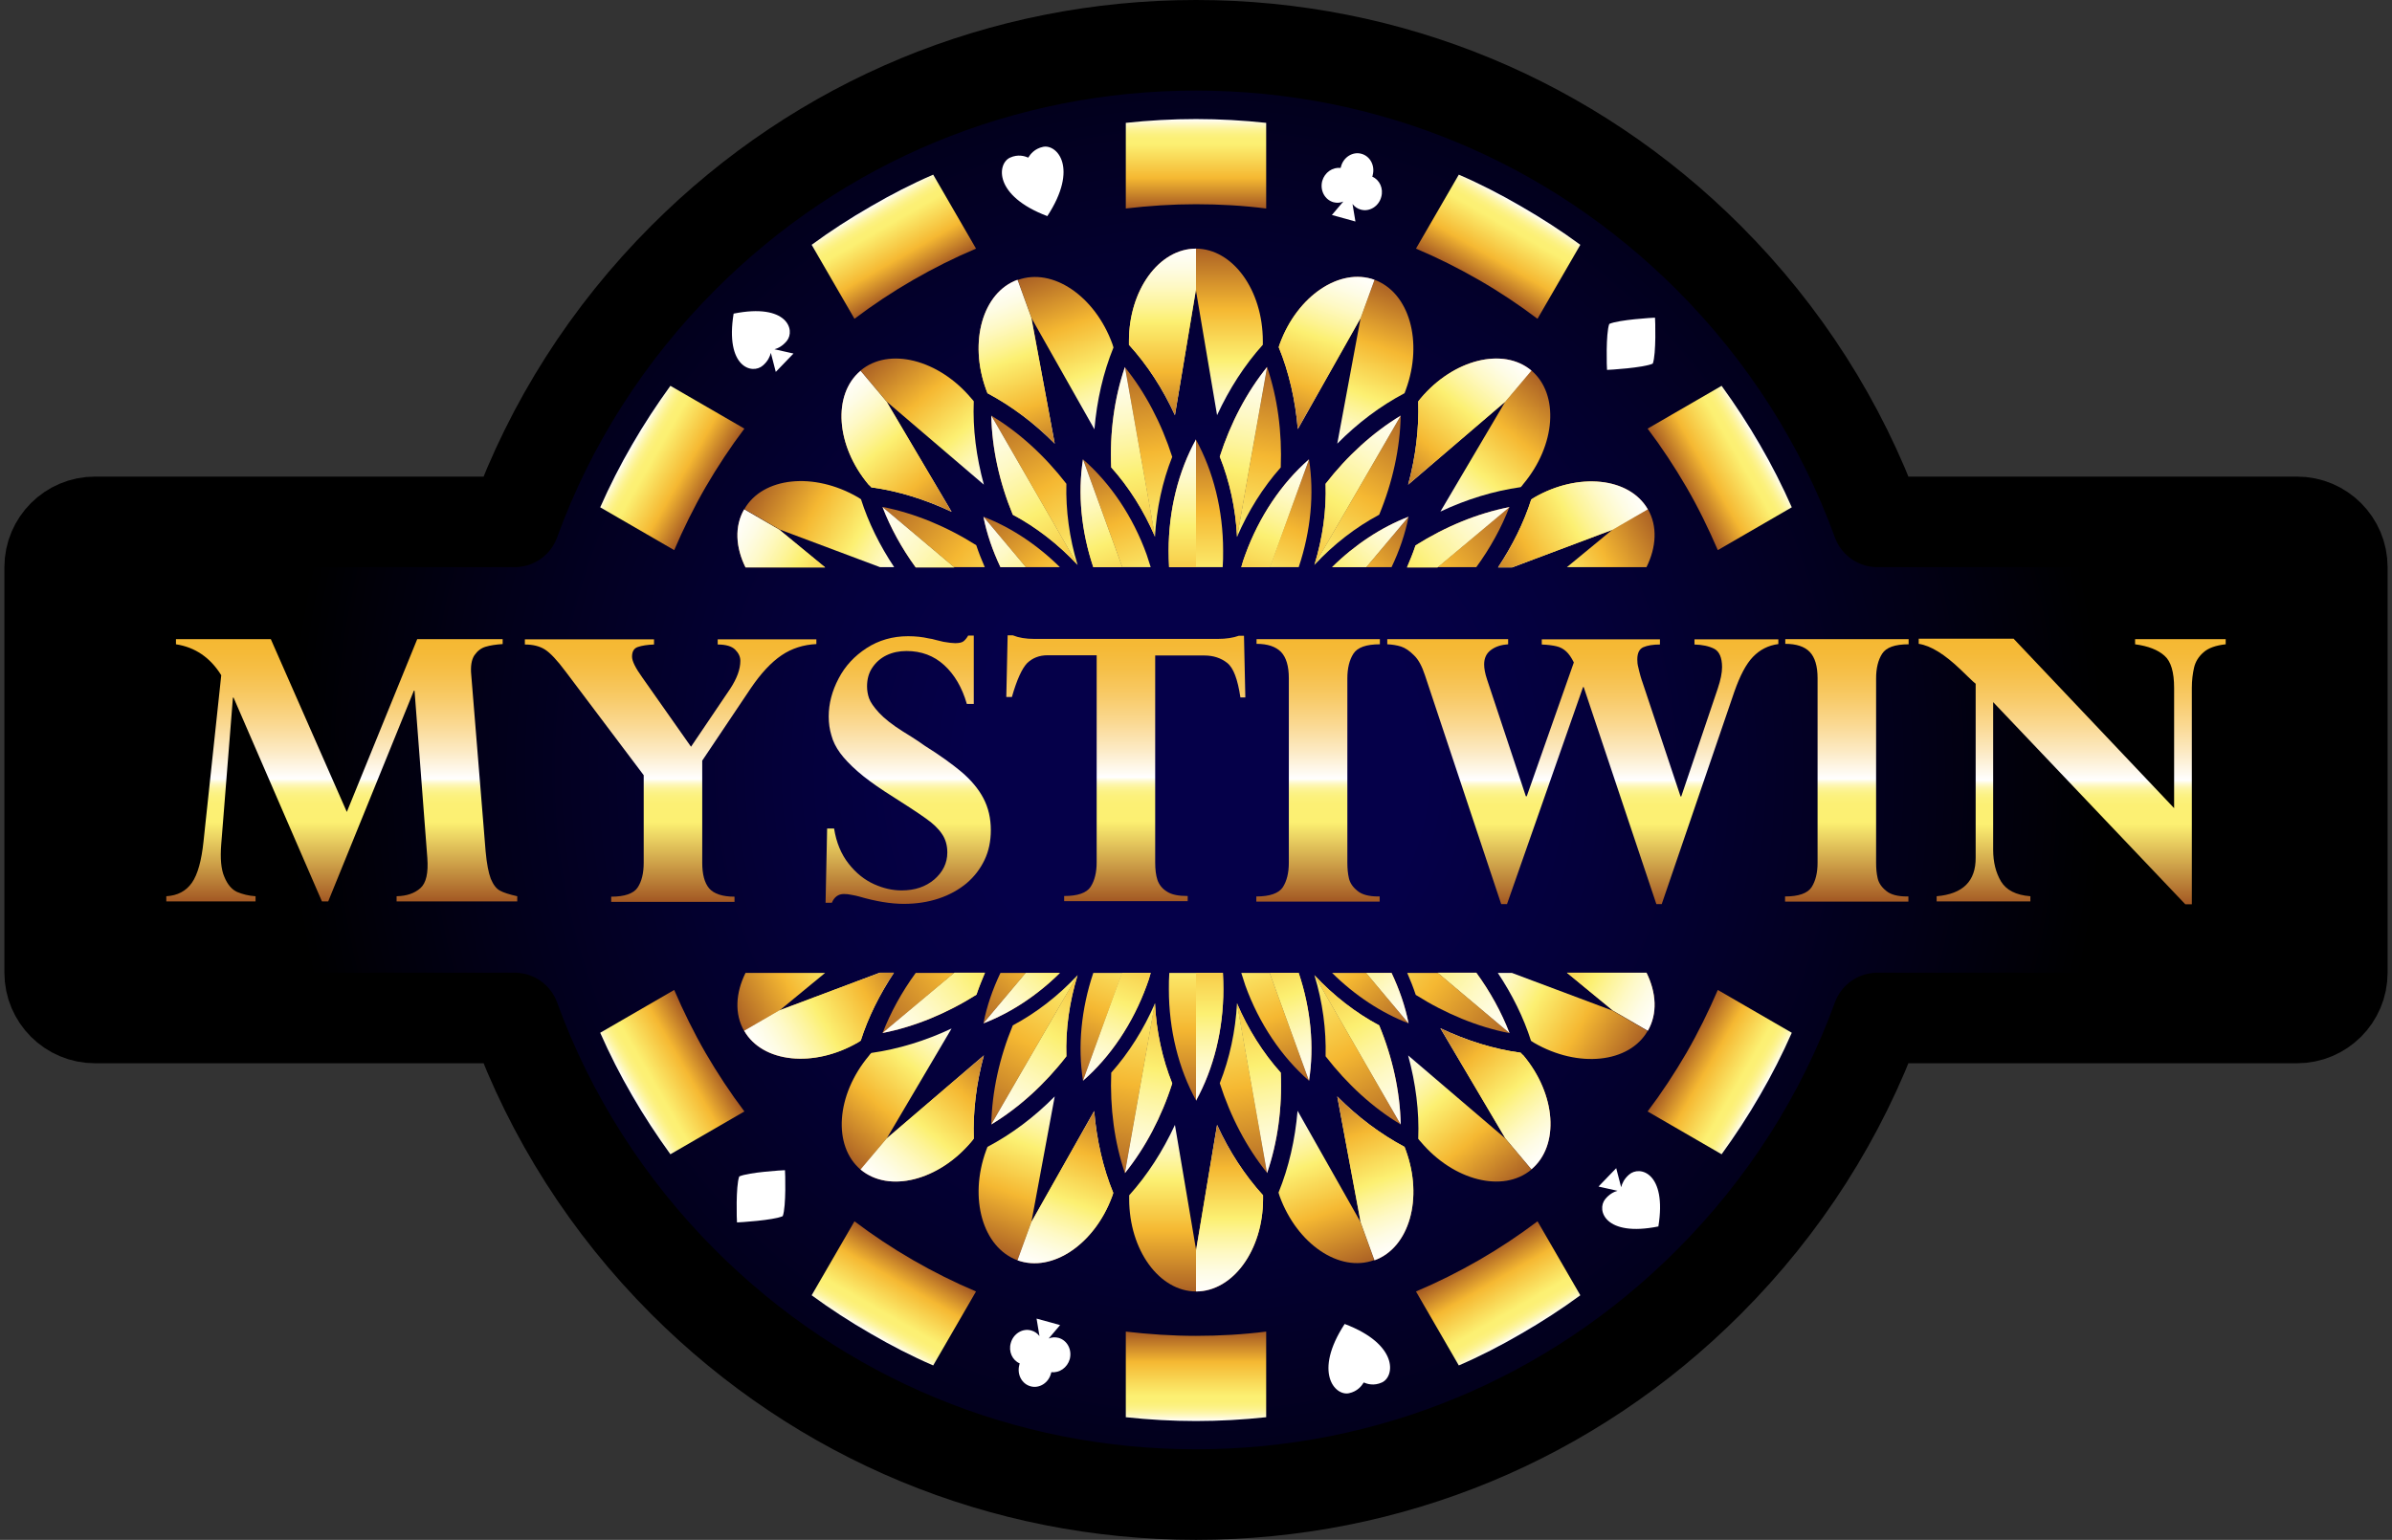 <svg width="264" height="170" viewBox="0 0 264 170" fill="none" xmlns="http://www.w3.org/2000/svg">
<rect x="0" y="0" width="264" height="170" fill="#333333" stroke="none"/>
<path d="M258.515 62.615C258.515 59.854 256.276 57.615 253.515 57.615H207.21C203.263 46.77 196.955 36.825 188.571 28.441C173.479 13.349 153.375 5 132 5C110.631 5 90.524 13.321 75.429 28.441C67.045 36.825 60.737 46.77 56.79 57.615H10.485C7.724 57.615 5.485 59.854 5.485 62.615V107.385C5.485 110.146 7.724 112.385 10.485 112.385H56.79C60.737 123.23 67.045 133.175 75.429 141.559C90.521 156.651 110.625 165 132 165C153.369 165 173.476 156.679 188.571 141.559C196.955 133.175 203.263 123.23 207.21 112.385H253.515C256.276 112.385 258.515 110.146 258.515 107.385V62.615Z" fill="url(#paint0_radial_214_1442)" stroke="black" stroke-width="10" stroke-linejoin="round"/>
<path d="M132 48.508C130.045 52.047 128.98 56.353 128.98 60.808C128.98 61.402 129.005 62.021 129.03 62.615H132V48.508Z" fill="url(#paint1_linear_214_1442)"/>
<path d="M119.526 50.711C118.932 54.497 119.328 58.63 120.665 62.615H123.857L119.526 50.711Z" fill="url(#paint2_linear_214_1442)"/>
<path d="M108.539 57.047C108.91 58.928 109.553 60.784 110.419 62.615H113.216L108.539 57.047Z" fill="url(#paint3_linear_214_1442)"/>
<path d="M108.539 112.978C111.558 111.815 114.478 109.885 116.978 107.41H113.216L108.539 112.978Z" fill="url(#paint4_linear_214_1442)"/>
<path d="M119.527 119.314C122.571 116.666 125.046 112.953 126.555 108.796C126.729 108.35 126.877 107.88 127.001 107.41H123.833L119.527 119.314Z" fill="url(#paint5_linear_214_1442)"/>
<path d="M132 121.516C133.955 117.977 135.019 113.671 135.019 109.216C135.019 108.622 134.995 108.004 134.97 107.41H132V121.516Z" fill="url(#paint6_linear_214_1442)"/>
<path d="M144.473 119.314C145.067 115.527 144.671 111.394 143.335 107.41H140.142L144.473 119.314Z" fill="url(#paint7_linear_214_1442)"/>
<path d="M155.462 112.978C155.09 111.097 154.447 109.241 153.581 107.41H150.784L155.462 112.978Z" fill="url(#paint8_linear_214_1442)"/>
<path d="M153.581 62.615C154.447 60.809 155.09 58.928 155.462 57.047L150.784 62.615H153.581Z" fill="url(#paint9_linear_214_1442)"/>
<path d="M155.461 57.047C152.442 58.21 149.522 60.14 147.022 62.615H150.784L155.461 57.047Z" fill="url(#paint10_linear_214_1442)"/>
<path d="M144.473 50.711C141.429 53.359 138.954 57.071 137.444 61.229C137.271 61.675 137.123 62.145 136.999 62.615H140.167L144.473 50.711Z" fill="url(#paint11_linear_214_1442)"/>
<path d="M139.746 13.564V23.018C137.197 22.696 134.623 22.547 132 22.547C129.376 22.547 126.803 22.721 124.253 23.018V13.564C126.803 13.292 129.376 13.143 132 13.143C134.623 13.143 137.197 13.292 139.746 13.564Z" fill="url(#paint12_linear_214_1442)"/>
<path d="M102.995 19.281L107.722 27.448C105.371 28.438 103.044 29.601 100.767 30.913C98.49 32.224 96.337 33.66 94.308 35.194L89.581 27.027C91.635 25.517 93.813 24.107 96.09 22.795C98.342 21.483 100.644 20.295 102.995 19.281Z" fill="url(#paint13_linear_214_1442)"/>
<path d="M73.99 42.594L82.157 47.321C80.623 49.35 79.187 51.528 77.875 53.78C76.564 56.057 75.425 58.383 74.411 60.734L66.244 56.007C67.283 53.656 68.446 51.355 69.758 49.103C71.07 46.826 72.505 44.648 73.99 42.594Z" fill="url(#paint14_linear_214_1442)"/>
<path d="M161.005 19.281L156.278 27.448C158.629 28.438 160.955 29.601 163.232 30.913C165.509 32.224 167.662 33.66 169.691 35.194L174.418 27.027C172.364 25.517 170.186 24.107 167.91 22.795C165.657 21.483 163.356 20.295 161.005 19.281Z" fill="url(#paint15_linear_214_1442)"/>
<path d="M190.01 42.594L181.843 47.321C183.378 49.35 184.813 51.528 186.125 53.78C187.436 56.032 188.575 58.383 189.59 60.734L197.756 56.007C196.717 53.656 195.554 51.355 194.242 49.103C192.931 46.826 191.495 44.648 190.01 42.594Z" fill="url(#paint16_linear_214_1442)"/>
<path d="M139.746 156.461V147.007C137.197 147.329 134.623 147.478 132 147.478C129.376 147.478 126.803 147.304 124.253 147.007V156.461C126.803 156.733 129.376 156.882 132 156.882C134.623 156.882 137.197 156.733 139.746 156.461Z" fill="url(#paint17_linear_214_1442)"/>
<path d="M102.995 150.744L107.722 142.577C105.371 141.587 103.044 140.424 100.767 139.113C98.49 137.801 96.337 136.365 94.308 134.831L89.581 142.998C91.635 144.508 93.813 145.918 96.09 147.23C98.342 148.542 100.644 149.73 102.995 150.744Z" fill="url(#paint18_linear_214_1442)"/>
<path d="M73.99 127.431L82.157 122.704C80.623 120.675 79.187 118.497 77.875 116.245C76.564 113.968 75.425 111.642 74.411 109.291L66.244 114.017C67.283 116.369 68.446 118.67 69.758 120.922C71.07 123.199 72.505 125.377 73.99 127.431Z" fill="url(#paint19_linear_214_1442)"/>
<path d="M161.005 150.744L156.278 142.577C158.629 141.587 160.955 140.424 163.232 139.113C165.509 137.801 167.662 136.365 169.691 134.831L174.418 142.998C172.364 144.508 170.186 145.918 167.91 147.23C165.657 148.542 163.356 149.73 161.005 150.744Z" fill="url(#paint20_linear_214_1442)"/>
<path d="M190.01 127.431L181.843 122.704C183.378 120.675 184.813 118.497 186.125 116.245C187.436 113.968 188.575 111.642 189.59 109.291L197.756 114.017C196.717 116.369 195.554 118.67 194.242 120.922C192.931 123.199 191.495 125.377 190.01 127.431Z" fill="url(#paint21_linear_214_1442)"/>
<path d="M91.066 107.41H82.281C81.192 109.612 81.043 111.939 82.132 113.82L86.017 111.567L91.066 107.41Z" fill="url(#paint22_linear_214_1442)"/>
<path d="M86.017 111.543L82.132 113.795C84.161 117.334 89.804 117.903 94.654 115.107C94.778 115.032 94.902 114.958 95.001 114.884C95.818 112.31 97.08 109.786 98.664 107.385H97.105L86.017 111.543Z" fill="url(#paint23_linear_214_1442)"/>
<path d="M86.017 111.543L82.132 113.795C84.161 117.334 89.804 117.903 94.654 115.107C94.778 115.032 94.902 114.958 95.001 114.884C95.818 112.31 97.08 109.786 98.664 107.385H97.105L86.017 111.543Z" fill="url(#paint24_linear_214_1442)"/>
<path d="M97.872 125.674L105.024 113.547C102.129 114.909 99.134 115.824 96.165 116.245C96.066 116.344 95.966 116.443 95.892 116.567C92.279 120.873 91.883 126.516 95.001 129.139L97.872 125.674Z" fill="url(#paint25_linear_214_1442)"/>
<path d="M108.588 116.517L97.872 125.674L94.977 129.114C98.095 131.737 103.589 130.351 107.202 126.045C107.301 125.946 107.376 125.822 107.474 125.699C107.376 122.729 107.747 119.611 108.588 116.517Z" fill="url(#paint26_linear_214_1442)"/>
<path d="M108.588 116.517L97.872 125.674L94.977 129.114C98.095 131.737 103.589 130.351 107.202 126.045C107.301 125.946 107.376 125.822 107.474 125.699C107.376 122.729 107.747 119.611 108.588 116.517Z" fill="url(#paint27_linear_214_1442)"/>
<path d="M113.835 134.905L116.408 121.046C114.156 123.323 111.657 125.204 108.984 126.615C108.934 126.739 108.885 126.862 108.835 127.011C106.905 132.307 108.464 137.727 112.3 139.137L113.835 134.905Z" fill="url(#paint28_linear_214_1442)"/>
<path d="M113.835 134.905L112.3 139.137C116.136 140.523 120.814 137.355 122.744 132.084C122.794 131.96 122.843 131.812 122.868 131.688C121.729 128.916 121.036 125.847 120.764 122.655L113.835 134.905Z" fill="url(#paint29_linear_214_1442)"/>
<path d="M113.835 134.905L112.3 139.137C116.136 140.523 120.814 137.355 122.744 132.084C122.794 131.96 122.843 131.812 122.868 131.688C121.729 128.916 121.036 125.847 120.764 122.655L113.835 134.905Z" fill="url(#paint30_linear_214_1442)"/>
<path d="M129.674 124.189C128.337 127.085 126.63 129.733 124.625 131.96C124.625 132.109 124.625 132.233 124.625 132.381C124.625 137.999 127.941 142.578 132.025 142.578V138.073L129.674 124.189Z" fill="url(#paint31_linear_214_1442)"/>
<path d="M134.326 124.189L132 138.073V142.578C136.083 142.578 139.4 137.999 139.4 132.381C139.4 132.233 139.4 132.109 139.4 131.96C137.37 129.733 135.663 127.11 134.326 124.189Z" fill="url(#paint32_linear_214_1442)"/>
<path d="M134.326 124.189L132 138.073V142.578C136.083 142.578 139.4 137.999 139.4 132.381C139.4 132.233 139.4 132.109 139.4 131.96C137.37 129.733 135.663 127.11 134.326 124.189Z" fill="url(#paint33_linear_214_1442)"/>
<path d="M143.211 122.63C142.939 125.823 142.246 128.867 141.107 131.664C141.157 131.787 141.182 131.936 141.231 132.06C143.162 137.356 147.839 140.523 151.675 139.113L150.141 134.881L143.211 122.63Z" fill="url(#paint34_linear_214_1442)"/>
<path d="M155.016 126.615C152.368 125.204 149.843 123.323 147.591 121.046L150.165 134.905L151.7 139.137C155.536 137.752 157.095 132.307 155.164 127.011C155.115 126.862 155.065 126.739 155.016 126.615Z" fill="url(#paint35_linear_214_1442)"/>
<path d="M155.016 126.615C152.368 125.204 149.843 123.323 147.591 121.046L150.165 134.905L151.7 139.137C155.536 137.752 157.095 132.307 155.164 127.011C155.115 126.862 155.065 126.739 155.016 126.615Z" fill="url(#paint36_linear_214_1442)"/>
<path d="M155.412 116.517C156.253 119.611 156.649 122.704 156.525 125.723C156.624 125.847 156.699 125.946 156.798 126.045C160.411 130.351 165.905 131.737 169.023 129.114L166.128 125.674L155.412 116.517Z" fill="url(#paint37_linear_214_1442)"/>
<path d="M167.836 116.22C164.866 115.824 161.871 114.884 158.976 113.522L166.128 125.649L169.023 129.089C172.142 126.466 171.746 120.823 168.132 116.517C168.033 116.443 167.935 116.344 167.836 116.22Z" fill="url(#paint38_linear_214_1442)"/>
<path d="M167.836 116.22C164.866 115.824 161.871 114.884 158.976 113.522L166.128 125.649L169.023 129.089C172.142 126.466 171.746 120.823 168.132 116.517C168.033 116.443 167.935 116.344 167.836 116.22Z" fill="url(#paint39_linear_214_1442)"/>
<path d="M166.87 107.41H165.311C166.895 109.786 168.157 112.335 168.974 114.908C169.098 114.983 169.221 115.057 169.32 115.131C174.196 117.952 179.814 117.359 181.843 113.82L177.957 111.567L166.87 107.41Z" fill="url(#paint40_linear_214_1442)"/>
<path d="M177.982 111.543L181.868 113.795C182.957 111.914 182.808 109.588 181.719 107.385H172.934L177.982 111.543Z" fill="url(#paint41_linear_214_1442)"/>
<path d="M177.982 111.543L181.868 113.795C182.957 111.914 182.808 109.588 181.719 107.385H172.934L177.982 111.543Z" fill="url(#paint42_linear_214_1442)"/>
<path d="M134.326 45.836C135.663 42.94 137.37 40.292 139.375 38.065C139.375 37.916 139.375 37.793 139.375 37.644C139.375 32.026 136.059 27.448 131.975 27.448V31.952L134.326 45.836Z" fill="url(#paint43_linear_214_1442)"/>
<path d="M129.674 45.836L132 31.952V27.448C127.916 27.448 124.6 32.026 124.6 37.644C124.6 37.793 124.6 37.916 124.6 38.065C126.629 40.292 128.337 42.916 129.674 45.836Z" fill="url(#paint44_linear_214_1442)"/>
<path d="M129.674 45.836L132 31.952V27.448C127.916 27.448 124.6 32.026 124.6 37.644C124.6 37.793 124.6 37.916 124.6 38.065C126.629 40.292 128.337 42.916 129.674 45.836Z" fill="url(#paint45_linear_214_1442)"/>
<path d="M120.789 47.395C121.061 44.202 121.754 41.158 122.893 38.361C122.843 38.238 122.819 38.089 122.769 37.965C120.839 32.669 116.161 29.502 112.325 30.912L113.86 35.144L120.789 47.395Z" fill="url(#paint46_linear_214_1442)"/>
<path d="M108.984 43.41C111.632 44.821 114.156 46.702 116.408 48.979L113.835 35.12L112.3 30.888C108.464 32.274 106.905 37.718 108.835 43.014C108.885 43.163 108.934 43.287 108.984 43.41Z" fill="url(#paint47_linear_214_1442)"/>
<path d="M108.984 43.41C111.632 44.821 114.156 46.702 116.408 48.979L113.835 35.12L112.3 30.888C108.464 32.274 106.905 37.718 108.835 43.014C108.885 43.163 108.934 43.287 108.984 43.41Z" fill="url(#paint48_linear_214_1442)"/>
<path d="M108.588 53.508C107.747 50.414 107.351 47.321 107.474 44.301C107.376 44.178 107.301 44.079 107.202 43.98C103.589 39.673 98.095 38.288 94.977 40.911L97.872 44.351L108.588 53.508Z" fill="url(#paint49_linear_214_1442)"/>
<path d="M96.164 53.805C99.134 54.201 102.129 55.141 105.024 56.502L97.872 44.376L94.976 40.935C91.858 43.559 92.254 49.202 95.867 53.508C95.966 53.582 96.065 53.681 96.164 53.805Z" fill="url(#paint50_linear_214_1442)"/>
<path d="M96.164 53.805C99.134 54.201 102.129 55.141 105.024 56.502L97.872 44.376L94.976 40.935C91.858 43.559 92.254 49.202 95.867 53.508C95.966 53.582 96.065 53.681 96.164 53.805Z" fill="url(#paint51_linear_214_1442)"/>
<path d="M97.129 62.615H98.689C97.105 60.239 95.843 57.69 95.026 55.116C94.902 55.042 94.778 54.968 94.679 54.894C89.804 52.072 84.186 52.666 82.157 56.205L86.042 58.457L97.129 62.615Z" fill="url(#paint52_linear_214_1442)"/>
<path d="M86.017 58.482L82.132 56.23C81.043 58.111 81.192 60.437 82.281 62.64H91.066L86.017 58.482Z" fill="url(#paint53_linear_214_1442)"/>
<path d="M86.017 58.482L82.132 56.23C81.043 58.111 81.192 60.437 82.281 62.64H91.066L86.017 58.482Z" fill="url(#paint54_linear_214_1442)"/>
<path d="M172.934 62.615H181.719C182.808 60.412 182.957 58.086 181.868 56.205L177.982 58.457L172.934 62.615Z" fill="url(#paint55_linear_214_1442)"/>
<path d="M177.982 58.482L181.868 56.23C179.838 52.691 174.196 52.122 169.345 54.918C169.221 54.992 169.098 55.067 168.999 55.141C168.182 57.715 166.92 60.239 165.336 62.64H166.895L177.982 58.482Z" fill="url(#paint56_linear_214_1442)"/>
<path d="M177.982 58.482L181.868 56.23C179.838 52.691 174.196 52.122 169.345 54.918C169.221 54.992 169.098 55.067 168.999 55.141C168.182 57.715 166.92 60.239 165.336 62.64H166.895L177.982 58.482Z" fill="url(#paint57_linear_214_1442)"/>
<path d="M166.128 44.35L158.976 56.477C161.871 55.116 164.866 54.2 167.836 53.78C167.935 53.681 168.034 53.582 168.108 53.458C171.721 49.152 172.117 43.509 168.999 40.886L166.128 44.35Z" fill="url(#paint58_linear_214_1442)"/>
<path d="M155.412 53.508L166.128 44.351L169.023 40.911C165.905 38.288 160.411 39.673 156.798 43.98C156.699 44.079 156.624 44.202 156.525 44.326C156.624 47.296 156.253 50.414 155.412 53.508Z" fill="url(#paint59_linear_214_1442)"/>
<path d="M155.412 53.508L166.128 44.351L169.023 40.911C165.905 38.288 160.411 39.673 156.798 43.98C156.699 44.079 156.624 44.202 156.525 44.326C156.624 47.296 156.253 50.414 155.412 53.508Z" fill="url(#paint60_linear_214_1442)"/>
<path d="M147.591 48.979C149.843 46.702 152.343 44.821 155.016 43.41C155.065 43.287 155.115 43.163 155.164 43.014C157.095 37.718 155.536 32.298 151.7 30.888L150.165 35.12L147.591 48.979Z" fill="url(#paint61_linear_214_1442)"/>
<path d="M150.165 35.12L151.7 30.888C147.864 29.502 143.186 32.669 141.256 37.941C141.207 38.065 141.157 38.213 141.132 38.337C142.271 41.109 142.964 44.178 143.236 47.37L150.165 35.12Z" fill="url(#paint62_linear_214_1442)"/>
<path d="M150.165 35.12L151.7 30.888C147.864 29.502 143.186 32.669 141.256 37.941C141.207 38.065 141.157 38.213 141.132 38.337C142.271 41.109 142.964 44.178 143.236 47.37L150.165 35.12Z" fill="url(#paint63_linear_214_1442)"/>
<path d="M101.065 107.41C99.53 109.513 98.293 111.765 97.402 114.067L105.321 107.41H101.065Z" fill="url(#paint64_linear_214_1442)"/>
<path d="M97.402 114.043C100.941 113.35 104.48 111.889 107.771 109.811C108.044 108.994 108.365 108.202 108.712 107.385H105.346L97.402 114.043Z" fill="url(#paint65_linear_214_1442)"/>
<path d="M97.402 114.043C100.941 113.35 104.48 111.889 107.771 109.811C108.044 108.994 108.365 108.202 108.712 107.385H105.346L97.402 114.043Z" fill="url(#paint66_linear_214_1442)"/>
<path d="M118.933 107.657C116.805 109.934 114.379 111.815 111.781 113.201C110.296 116.789 109.479 120.551 109.405 124.14L118.933 107.657Z" fill="url(#paint67_linear_214_1442)"/>
<path d="M109.405 124.14C112.474 122.284 115.32 119.685 117.695 116.616C117.597 113.671 118.017 110.627 118.933 107.657L109.405 124.14Z" fill="url(#paint68_linear_214_1442)"/>
<path d="M109.405 124.14C112.474 122.284 115.32 119.685 117.695 116.616C117.597 113.671 118.017 110.627 118.933 107.657L109.405 124.14Z" fill="url(#paint69_linear_214_1442)"/>
<path d="M122.645 118.423C122.496 122.308 122.991 126.095 124.154 129.51L127.471 110.775C126.233 113.621 124.6 116.22 122.645 118.423Z" fill="url(#paint70_linear_214_1442)"/>
<path d="M127.471 110.75L124.155 129.51C126.407 126.713 128.189 123.323 129.377 119.61C128.288 116.888 127.62 113.869 127.471 110.75Z" fill="url(#paint71_linear_214_1442)"/>
<path d="M127.471 110.75L124.155 129.51C126.407 126.713 128.189 123.323 129.377 119.61C128.288 116.888 127.62 113.869 127.471 110.75Z" fill="url(#paint72_linear_214_1442)"/>
<path d="M136.529 110.75C136.355 113.844 135.712 116.863 134.623 119.586C135.811 123.298 137.593 126.688 139.845 129.485L136.529 110.75Z" fill="url(#paint73_linear_214_1442)"/>
<path d="M141.355 118.423C139.4 116.245 137.741 113.621 136.529 110.775L139.845 129.51C141.008 126.095 141.528 122.308 141.355 118.423Z" fill="url(#paint74_linear_214_1442)"/>
<path d="M141.355 118.423C139.4 116.245 137.741 113.621 136.529 110.775L139.845 129.51C141.008 126.095 141.528 122.308 141.355 118.423Z" fill="url(#paint75_linear_214_1442)"/>
<path d="M154.595 124.14L145.067 107.657C145.983 110.627 146.379 113.696 146.304 116.616C148.68 119.685 151.501 122.284 154.595 124.14Z" fill="url(#paint76_linear_214_1442)"/>
<path d="M152.219 113.201C149.621 111.815 147.195 109.934 145.067 107.657L154.595 124.14C154.521 120.551 153.704 116.789 152.219 113.201Z" fill="url(#paint77_linear_214_1442)"/>
<path d="M152.219 113.201C149.621 111.815 147.195 109.934 145.067 107.657L154.595 124.14C154.521 120.551 153.704 116.789 152.219 113.201Z" fill="url(#paint78_linear_214_1442)"/>
<path d="M155.313 107.41C155.659 108.202 155.981 109.018 156.253 109.835C159.545 111.914 163.084 113.374 166.623 114.067L158.704 107.41H155.313Z" fill="url(#paint79_linear_214_1442)"/>
<path d="M166.598 114.043C165.707 111.741 164.47 109.489 162.935 107.385H158.679L166.598 114.043Z" fill="url(#paint80_linear_214_1442)"/>
<path d="M166.598 114.043C165.707 111.741 164.47 109.489 162.935 107.385H158.679L166.598 114.043Z" fill="url(#paint81_linear_214_1442)"/>
<path d="M127.471 59.274C127.644 56.181 128.288 53.161 129.377 50.439C128.189 46.727 126.407 43.336 124.155 40.54L127.471 59.274Z" fill="url(#paint82_linear_214_1442)"/>
<path d="M122.645 51.602C124.6 53.78 126.258 56.403 127.471 59.249L124.155 40.515C122.991 43.93 122.472 47.716 122.645 51.602Z" fill="url(#paint83_linear_214_1442)"/>
<path d="M122.645 51.602C124.6 53.78 126.258 56.403 127.471 59.249L124.155 40.515C122.991 43.93 122.472 47.716 122.645 51.602Z" fill="url(#paint84_linear_214_1442)"/>
<path d="M109.405 45.885L118.933 62.368C118.017 59.398 117.621 56.329 117.695 53.409C115.32 50.34 112.498 47.741 109.405 45.885Z" fill="url(#paint85_linear_214_1442)"/>
<path d="M111.781 56.824C114.379 58.21 116.805 60.091 118.933 62.368L109.405 45.885C109.479 49.474 110.296 53.236 111.781 56.824Z" fill="url(#paint86_linear_214_1442)"/>
<path d="M111.781 56.824C114.379 58.21 116.805 60.091 118.933 62.368L109.405 45.885C109.479 49.474 110.296 53.236 111.781 56.824Z" fill="url(#paint87_linear_214_1442)"/>
<path d="M108.687 62.615C108.34 61.823 108.019 61.007 107.747 60.19C104.455 58.111 100.916 56.651 97.377 55.958L105.296 62.615H108.687Z" fill="url(#paint88_linear_214_1442)"/>
<path d="M97.402 55.982C98.293 58.284 99.53 60.536 101.065 62.64H105.321L97.402 55.982Z" fill="url(#paint89_linear_214_1442)"/>
<path d="M97.402 55.982C98.293 58.284 99.53 60.536 101.065 62.64H105.321L97.402 55.982Z" fill="url(#paint90_linear_214_1442)"/>
<path d="M162.935 62.615C164.47 60.512 165.707 58.26 166.598 55.958L158.679 62.615H162.935Z" fill="url(#paint91_linear_214_1442)"/>
<path d="M166.598 55.982C163.059 56.675 159.52 58.136 156.229 60.214C155.956 61.031 155.635 61.823 155.288 62.64H158.654L166.598 55.982Z" fill="url(#paint92_linear_214_1442)"/>
<path d="M166.598 55.982C163.059 56.675 159.52 58.136 156.229 60.214C155.956 61.031 155.635 61.823 155.288 62.64H158.654L166.598 55.982Z" fill="url(#paint93_linear_214_1442)"/>
<path d="M145.067 62.368C147.195 60.091 149.621 58.21 152.219 56.824C153.704 53.236 154.521 49.474 154.595 45.885L145.067 62.368Z" fill="url(#paint94_linear_214_1442)"/>
<path d="M154.595 45.885C151.526 47.741 148.68 50.34 146.304 53.409C146.403 56.354 145.983 59.398 145.067 62.368L154.595 45.885Z" fill="url(#paint95_linear_214_1442)"/>
<path d="M154.595 45.885C151.526 47.741 148.68 50.34 146.304 53.409C146.403 56.354 145.983 59.398 145.067 62.368L154.595 45.885Z" fill="url(#paint96_linear_214_1442)"/>
<path d="M141.355 51.602C141.503 47.716 141.008 43.93 139.845 40.515L136.529 59.274C137.766 56.403 139.4 53.804 141.355 51.602Z" fill="url(#paint97_linear_214_1442)"/>
<path d="M136.529 59.274L139.845 40.515C137.593 43.311 135.811 46.702 134.623 50.414C135.712 53.136 136.38 56.156 136.529 59.274Z" fill="url(#paint98_linear_214_1442)"/>
<path d="M136.529 59.274L139.845 40.515C137.593 43.311 135.811 46.702 134.623 50.414C135.712 53.136 136.38 56.156 136.529 59.274Z" fill="url(#paint99_linear_214_1442)"/>
<path d="M110.419 107.41C109.553 109.216 108.91 111.097 108.539 112.978L113.216 107.41H110.419Z" fill="url(#paint100_linear_214_1442)"/>
<path d="M108.539 112.978C111.558 111.815 114.478 109.885 116.978 107.41H113.216L108.539 112.978Z" fill="url(#paint101_linear_214_1442)"/>
<path d="M120.665 107.41C119.328 111.394 118.932 115.527 119.526 119.314L123.857 107.41H120.665Z" fill="url(#paint102_linear_214_1442)"/>
<path d="M119.527 119.314C122.571 116.666 125.046 112.953 126.555 108.796C126.729 108.35 126.877 107.88 127.001 107.41H123.833L119.527 119.314Z" fill="url(#paint103_linear_214_1442)"/>
<path d="M129.055 107.41C129.005 108.004 129.005 108.598 129.005 109.216C129.005 113.671 130.07 117.977 132.025 121.516V107.41H129.055Z" fill="url(#paint104_linear_214_1442)"/>
<path d="M132 121.516C133.955 117.977 135.019 113.671 135.019 109.216C135.019 108.622 134.995 108.004 134.97 107.41H132V121.516Z" fill="url(#paint105_linear_214_1442)"/>
<path d="M136.999 107.41C137.148 107.88 137.296 108.325 137.444 108.796C138.954 112.978 141.429 116.666 144.473 119.314L140.142 107.41H136.999Z" fill="url(#paint106_linear_214_1442)"/>
<path d="M144.473 119.314C145.067 115.527 144.671 111.394 143.335 107.41H140.142L144.473 119.314Z" fill="url(#paint107_linear_214_1442)"/>
<path d="M147.022 107.41C149.522 109.885 152.442 111.815 155.461 112.978L150.784 107.41H147.022Z" fill="url(#paint108_linear_214_1442)"/>
<path d="M155.462 112.978C155.09 111.097 154.447 109.241 153.581 107.41H150.784L155.462 112.978Z" fill="url(#paint109_linear_214_1442)"/>
<path d="M134.945 62.615C134.994 62.021 134.994 61.427 134.994 60.808C134.994 56.353 133.93 52.047 131.975 48.508V62.615H134.945Z" fill="url(#paint110_linear_214_1442)"/>
<path d="M132 48.508C130.045 52.047 128.98 56.353 128.98 60.808C128.98 61.402 129.005 62.021 129.03 62.615H132V48.508Z" fill="url(#paint111_linear_214_1442)"/>
<path d="M127.001 62.615C126.852 62.145 126.704 61.699 126.555 61.229C125.046 57.047 122.571 53.359 119.527 50.711L123.858 62.615H127.001Z" fill="url(#paint112_linear_214_1442)"/>
<path d="M119.526 50.711C118.932 54.497 119.328 58.63 120.665 62.615H123.857L119.526 50.711Z" fill="url(#paint113_linear_214_1442)"/>
<path d="M116.978 62.615C114.478 60.14 111.558 58.21 108.539 57.047L113.216 62.615H116.978Z" fill="url(#paint114_linear_214_1442)"/>
<path d="M108.539 57.047C108.91 58.928 109.553 60.784 110.419 62.615H113.216L108.539 57.047Z" fill="url(#paint115_linear_214_1442)"/>
<path d="M155.461 57.047C152.442 58.21 149.522 60.14 147.022 62.615H150.784L155.461 57.047Z" fill="url(#paint116_linear_214_1442)"/>
<path d="M143.335 62.615C144.671 58.63 145.067 54.497 144.473 50.711L140.142 62.615H143.335Z" fill="url(#paint117_linear_214_1442)"/>
<path d="M144.473 50.711C141.429 53.359 138.954 57.071 137.444 61.229C137.271 61.675 137.123 62.145 136.999 62.615H140.167L144.473 50.711Z" fill="url(#paint118_linear_214_1442)"/>
<path d="M182.66 35.07C182.462 35.07 178.651 35.293 177.611 35.763C177.215 36.827 177.339 40.663 177.364 40.837C177.562 40.837 181.373 40.614 182.413 40.144C182.809 39.08 182.685 35.244 182.66 35.07Z" fill="white"/>
<path d="M151.452 19.503C151.477 19.454 151.502 19.38 151.502 19.33C151.774 18.291 151.229 17.251 150.264 16.979C149.299 16.707 148.284 17.35 148.012 18.365C147.987 18.415 147.987 18.489 147.963 18.538C147.072 18.439 146.206 19.033 145.933 19.974C145.661 21.013 146.206 22.052 147.171 22.325C147.542 22.424 147.913 22.399 148.26 22.25L146.997 23.735L149.596 24.453L149.274 22.523C149.497 22.82 149.819 23.043 150.19 23.142C151.155 23.414 152.17 22.77 152.442 21.756C152.714 20.815 152.269 19.85 151.452 19.503Z" fill="white"/>
<path d="M115.592 23.859C119.081 18.514 116.656 15.89 115.121 16.212C114.181 16.41 113.711 17.029 113.488 17.4C113.092 17.227 112.35 17.004 111.483 17.4C110.048 18.043 109.627 21.607 115.592 23.859Z" fill="white"/>
<path d="M80.969 34.624C86.859 33.437 87.824 36.431 86.834 37.644C86.388 38.188 85.869 38.461 85.473 38.559L87.576 39.03L85.621 41.059L85.077 38.956C84.978 39.351 84.755 39.871 84.211 40.341C83.023 41.406 80.003 40.539 80.969 34.624Z" fill="white"/>
<path d="M81.34 134.955C81.538 134.955 85.349 134.732 86.389 134.262C86.785 133.198 86.661 129.362 86.636 129.188C86.438 129.188 82.627 129.411 81.588 129.881C81.192 130.946 81.315 134.782 81.34 134.955Z" fill="white"/>
<path d="M112.547 150.521C112.523 150.571 112.498 150.645 112.498 150.695C112.226 151.734 112.77 152.774 113.735 153.046C114.701 153.318 115.715 152.675 115.987 151.66C116.012 151.61 116.012 151.536 116.037 151.487C116.928 151.586 117.794 150.992 118.066 150.051C118.339 149.012 117.794 147.972 116.829 147.7C116.458 147.601 116.086 147.626 115.74 147.774L117.002 146.289L114.404 145.572L114.725 147.502C114.503 147.205 114.181 146.982 113.81 146.883C112.844 146.611 111.83 147.255 111.558 148.269C111.285 149.21 111.731 150.175 112.547 150.521Z" fill="white"/>
<path d="M148.408 146.166C144.918 151.512 147.344 154.135 148.878 153.813C149.819 153.615 150.289 152.997 150.512 152.625C150.908 152.799 151.65 153.021 152.516 152.625C153.952 151.982 154.372 148.418 148.408 146.166Z" fill="white"/>
<path d="M183.031 135.4C177.141 136.588 176.176 133.594 177.166 132.381C177.611 131.837 178.131 131.564 178.527 131.465L176.423 130.995L178.378 128.966L178.923 131.069C179.022 130.673 179.245 130.154 179.789 129.684C180.977 128.619 183.996 129.486 183.031 135.4Z" fill="white"/>
<path d="M55.478 70.535V71.104C54.711 71.153 54.092 71.252 53.597 71.401C53.102 71.549 52.706 71.846 52.36 72.341C52.038 72.836 51.914 73.554 52.013 74.544L53.597 93.996C53.721 95.357 53.919 96.372 54.166 97.015C54.439 97.659 54.76 98.104 55.181 98.327C55.577 98.55 56.221 98.748 57.087 98.946V99.515H43.772V98.946C44.886 98.921 45.752 98.624 46.395 98.055C47.039 97.486 47.286 96.372 47.163 94.714L45.752 76.251H45.678L36.224 99.515H35.531L25.78 77.019H25.706L24.419 93.179C24.295 94.763 24.394 95.976 24.765 96.817C25.112 97.659 25.582 98.203 26.176 98.476C26.77 98.723 27.438 98.896 28.205 98.946V99.515H18.355V98.946C19.593 98.872 20.533 98.377 21.177 97.461C21.82 96.545 22.241 95.011 22.464 92.882L24.419 74.544C23.206 72.589 21.523 71.45 19.42 71.129V70.559H29.888L38.278 89.64L46.049 70.559H55.478V70.535Z" fill="url(#paint119_linear_214_1442)"/>
<path d="M90.101 70.535V71.104C88.665 71.178 87.403 71.574 86.265 72.341C85.126 73.109 83.988 74.321 82.849 76.004L77.504 83.973V95.234C77.504 96.52 77.751 97.461 78.271 98.08C78.791 98.674 79.731 98.995 81.067 98.995V99.564H67.456V98.995C68.941 98.995 69.931 98.649 70.376 97.981C70.822 97.312 71.044 96.397 71.044 95.258V85.582L62.432 74.148C61.492 72.886 60.724 72.069 60.13 71.698C59.536 71.327 58.794 71.153 57.928 71.153V70.584H72.183V71.153C71.44 71.178 70.846 71.277 70.401 71.426C69.956 71.574 69.757 71.945 69.757 72.49C69.757 72.985 70.129 73.727 70.871 74.767L76.266 82.439L80.597 76.029C81.34 74.89 81.711 73.876 81.711 72.96C81.711 72.49 81.513 72.094 81.142 71.723C80.77 71.351 80.127 71.153 79.211 71.153V70.584H90.101V70.535Z" fill="url(#paint120_linear_214_1442)"/>
<path d="M107.474 77.712H106.707C106.187 75.905 105.346 74.47 104.208 73.43C103.069 72.391 101.683 71.871 100.05 71.871C99.258 71.871 98.516 72.02 97.847 72.341C97.179 72.663 96.659 73.133 96.263 73.727C95.867 74.321 95.694 75.014 95.694 75.781C95.694 76.227 95.768 76.672 95.917 77.093C96.065 77.514 96.437 78.058 97.006 78.677C97.575 79.296 98.466 80.013 99.654 80.756C100.99 81.573 101.782 82.117 102.079 82.34C103.737 83.379 105.074 84.344 106.138 85.235C107.177 86.126 107.994 87.091 108.539 88.131C109.083 89.17 109.355 90.334 109.355 91.645C109.355 92.858 109.133 93.947 108.662 94.937C108.192 95.927 107.524 96.793 106.682 97.51C105.816 98.228 104.802 98.797 103.614 99.193C102.426 99.589 101.139 99.787 99.753 99.787C98.317 99.787 96.659 99.515 94.803 98.971C94.605 98.921 94.333 98.847 94.011 98.797C93.69 98.723 93.393 98.698 93.145 98.698C92.526 98.698 92.081 99.02 91.809 99.664H91.116L91.289 91.472H92.056C92.304 93.031 92.848 94.318 93.665 95.357C94.481 96.397 95.422 97.139 96.461 97.609C97.501 98.08 98.516 98.302 99.505 98.302C100.966 98.302 102.154 97.906 103.119 97.09C104.059 96.273 104.554 95.283 104.554 94.12C104.554 93.328 104.356 92.635 103.96 92.066C103.564 91.472 102.97 90.903 102.154 90.334C101.362 89.764 99.852 88.774 97.625 87.364C96.461 86.597 95.471 85.879 94.655 85.161C93.838 84.443 93.195 83.775 92.724 83.132C92.254 82.488 91.932 81.845 91.759 81.177C91.561 80.533 91.462 79.84 91.462 79.098C91.462 77.687 91.833 76.276 92.551 74.915C93.269 73.529 94.308 72.416 95.645 71.549C96.981 70.683 98.516 70.238 100.223 70.238C101.015 70.238 101.782 70.312 102.525 70.485C102.723 70.51 102.995 70.559 103.317 70.659C103.638 70.733 103.911 70.807 104.133 70.856C104.703 70.956 105.148 71.005 105.42 71.005C105.866 71.005 106.187 70.931 106.361 70.782C106.534 70.634 106.707 70.436 106.856 70.164H107.474V77.712Z" fill="url(#paint121_linear_214_1442)"/>
<path d="M114.157 70.535H134.401C135.341 70.535 136.108 70.411 136.727 70.188H137.296L137.445 76.994H136.9C136.603 74.989 136.133 73.727 135.44 73.183C134.747 72.638 133.906 72.366 132.916 72.366H127.496V95.209C127.496 95.976 127.57 96.62 127.743 97.139C127.917 97.659 128.263 98.104 128.783 98.426C129.303 98.773 130.07 98.921 131.084 98.921V99.49H117.448V98.921C118.958 98.921 119.923 98.575 120.368 97.906C120.814 97.213 121.037 96.323 121.037 95.184V72.341H115.617C114.701 72.341 113.959 72.638 113.365 73.207C112.795 73.801 112.226 75.039 111.682 76.945H111.063L111.211 70.139H111.781C112.449 70.411 113.216 70.535 114.157 70.535Z" fill="url(#paint122_linear_214_1442)"/>
<path d="M138.682 71.079V70.56H152.294V71.129C150.784 71.129 149.819 71.475 149.373 72.168C148.928 72.861 148.705 73.777 148.705 74.891V95.234C148.705 95.877 148.755 96.446 148.878 96.966C149.002 97.486 149.299 97.931 149.819 98.352C150.314 98.773 151.106 98.971 152.12 98.971H152.269V99.54H138.657V98.971C140.142 98.971 141.132 98.624 141.578 97.956C142.023 97.263 142.246 96.372 142.246 95.234V74.866C142.246 73.529 141.949 72.564 141.38 71.97C140.786 71.376 139.895 71.079 138.682 71.079Z" fill="url(#paint123_linear_214_1442)"/>
<path d="M196.272 70.535V71.104C195.158 71.252 194.242 71.723 193.475 72.514C192.708 73.306 192.04 74.593 191.421 76.35L183.402 99.812H182.808L174.79 75.856H174.716L166.326 99.812H165.683L157.268 74.544C156.946 73.554 156.55 72.811 156.055 72.341C155.56 71.846 155.09 71.525 154.62 71.376C154.15 71.228 153.63 71.153 153.11 71.129V70.559H166.45V71.129C165.707 71.178 165.064 71.376 164.569 71.747C164.049 72.119 163.802 72.663 163.802 73.356C163.802 73.802 163.901 74.346 164.123 75.014L168.405 87.908H168.504L173.701 73.133C173.429 72.589 173.157 72.193 172.86 71.921C172.563 71.648 172.216 71.45 171.795 71.351C171.375 71.252 170.83 71.178 170.162 71.153V70.584H183.204V71.153C182.437 71.153 181.843 71.252 181.373 71.45C180.928 71.648 180.705 72.094 180.705 72.811C180.705 73.084 180.73 73.356 180.804 73.628C180.853 73.9 180.952 74.222 181.051 74.618C181.175 75.014 181.225 75.212 181.249 75.237L185.481 87.933H185.556L189.589 76.004C189.911 75.039 190.06 74.272 190.06 73.653C190.06 72.614 189.763 71.921 189.194 71.624C188.6 71.327 187.882 71.178 187.016 71.153V70.584H196.272V70.535Z" fill="url(#paint124_linear_214_1442)"/>
<path d="M197.038 71.079V70.56H210.65V71.129C209.14 71.129 208.175 71.475 207.73 72.168C207.284 72.861 207.062 73.777 207.062 74.891V95.234C207.062 95.877 207.111 96.446 207.235 96.966C207.358 97.486 207.655 97.931 208.175 98.352C208.67 98.773 209.462 98.971 210.477 98.971H210.625V99.54H197.014V98.971C198.499 98.971 199.489 98.624 199.934 97.956C200.379 97.263 200.602 96.372 200.602 95.234V74.866C200.602 73.529 200.305 72.564 199.736 71.97C199.167 71.376 198.251 71.079 197.038 71.079Z" fill="url(#paint125_linear_214_1442)"/>
<path d="M222.257 70.534L239.953 89.22V75.954C239.953 74.197 239.606 73.009 238.888 72.391C238.171 71.747 237.107 71.326 235.646 71.129V70.559H245.645V71.129C244.531 71.252 243.714 71.549 243.195 72.019C242.65 72.49 242.304 73.059 242.155 73.702C242.007 74.346 241.908 75.088 241.908 75.954V99.837H241.19L219.981 77.514V93.823C219.981 95.184 220.278 96.347 220.847 97.312C221.441 98.278 222.505 98.822 224.089 98.946V99.515H213.744V98.946C216.64 98.698 218.075 97.287 218.05 94.664V75.484C217.976 75.435 217.877 75.336 217.729 75.212C217.605 75.088 217.407 74.915 217.135 74.643C216.862 74.371 216.615 74.148 216.392 73.925C214.635 72.242 213.101 71.277 211.764 71.079V70.51H222.257V70.534Z" fill="url(#paint126_linear_214_1442)"/>
<defs>
<radialGradient id="paint0_radial_214_1442" cx="0" cy="0" r="1" gradientUnits="userSpaceOnUse" gradientTransform="translate(132 85.012) scale(100.974 100.974)">
<stop offset="0.251" stop-color="#050049"/>
<stop offset="0.441" stop-color="#04003B"/>
<stop offset="0.794" stop-color="#020018"/>
<stop offset="1"/>
</radialGradient>
<linearGradient id="paint1_linear_214_1442" x1="130.494" y1="46.972" x2="130.494" y2="74.665" gradientUnits="userSpaceOnUse">
<stop stop-color="#A35823"/>
<stop offset="0.341" stop-color="#F5B832"/>
<stop offset="0.598" stop-color="#FCF072"/>
<stop offset="0.679" stop-color="#FDF49A"/>
<stop offset="0.78" stop-color="#FEF9C6"/>
<stop offset="0.871" stop-color="#FEFCE5"/>
<stop offset="0.947" stop-color="#FFFEF8"/>
<stop offset="1" stop-color="white"/>
</linearGradient>
<linearGradient id="paint2_linear_214_1442" x1="117.579" y1="49.783" x2="127.05" y2="75.806" gradientUnits="userSpaceOnUse">
<stop stop-color="#A35823"/>
<stop offset="0.341" stop-color="#F5B832"/>
<stop offset="0.598" stop-color="#FCF072"/>
<stop offset="0.679" stop-color="#FDF49A"/>
<stop offset="0.78" stop-color="#FEF9C6"/>
<stop offset="0.871" stop-color="#FEFCE5"/>
<stop offset="0.947" stop-color="#FFFEF8"/>
<stop offset="1" stop-color="white"/>
</linearGradient>
<linearGradient id="paint3_linear_214_1442" x1="106.722" y1="56.557" x2="124.523" y2="77.769" gradientUnits="userSpaceOnUse">
<stop stop-color="#A35823"/>
<stop offset="0.341" stop-color="#F5B832"/>
<stop offset="0.598" stop-color="#FCF072"/>
<stop offset="0.679" stop-color="#FDF49A"/>
<stop offset="0.78" stop-color="#FEF9C6"/>
<stop offset="0.871" stop-color="#FEFCE5"/>
<stop offset="0.947" stop-color="#FFFEF8"/>
<stop offset="1" stop-color="white"/>
</linearGradient>
<linearGradient id="paint4_linear_214_1442" x1="108.661" y1="115.082" x2="126.462" y2="93.87" gradientUnits="userSpaceOnUse">
<stop stop-color="#A35823"/>
<stop offset="0.341" stop-color="#F5B832"/>
<stop offset="0.598" stop-color="#FCF072"/>
<stop offset="0.679" stop-color="#FDF49A"/>
<stop offset="0.78" stop-color="#FEF9C6"/>
<stop offset="0.871" stop-color="#FEFCE5"/>
<stop offset="0.947" stop-color="#FFFEF8"/>
<stop offset="1" stop-color="white"/>
</linearGradient>
<linearGradient id="paint5_linear_214_1442" x1="120.402" y1="121.275" x2="129.873" y2="95.252" gradientUnits="userSpaceOnUse">
<stop stop-color="#A35823"/>
<stop offset="0.341" stop-color="#F5B832"/>
<stop offset="0.598" stop-color="#FCF072"/>
<stop offset="0.679" stop-color="#FDF49A"/>
<stop offset="0.78" stop-color="#FEF9C6"/>
<stop offset="0.871" stop-color="#FEFCE5"/>
<stop offset="0.947" stop-color="#FFFEF8"/>
<stop offset="1" stop-color="white"/>
</linearGradient>
<linearGradient id="paint6_linear_214_1442" x1="133.505" y1="123.052" x2="133.505" y2="95.359" gradientUnits="userSpaceOnUse">
<stop stop-color="#A35823"/>
<stop offset="0.341" stop-color="#F5B832"/>
<stop offset="0.598" stop-color="#FCF072"/>
<stop offset="0.679" stop-color="#FDF49A"/>
<stop offset="0.78" stop-color="#FEF9C6"/>
<stop offset="0.871" stop-color="#FEFCE5"/>
<stop offset="0.947" stop-color="#FFFEF8"/>
<stop offset="1" stop-color="white"/>
</linearGradient>
<linearGradient id="paint7_linear_214_1442" x1="146.42" y1="120.242" x2="136.949" y2="94.219" gradientUnits="userSpaceOnUse">
<stop stop-color="#A35823"/>
<stop offset="0.341" stop-color="#F5B832"/>
<stop offset="0.598" stop-color="#FCF072"/>
<stop offset="0.679" stop-color="#FDF49A"/>
<stop offset="0.78" stop-color="#FEF9C6"/>
<stop offset="0.871" stop-color="#FEFCE5"/>
<stop offset="0.947" stop-color="#FFFEF8"/>
<stop offset="1" stop-color="white"/>
</linearGradient>
<linearGradient id="paint8_linear_214_1442" x1="157.278" y1="113.468" x2="139.477" y2="92.255" gradientUnits="userSpaceOnUse">
<stop stop-color="#A35823"/>
<stop offset="0.341" stop-color="#F5B832"/>
<stop offset="0.598" stop-color="#FCF072"/>
<stop offset="0.679" stop-color="#FDF49A"/>
<stop offset="0.78" stop-color="#FEF9C6"/>
<stop offset="0.871" stop-color="#FEFCE5"/>
<stop offset="0.947" stop-color="#FFFEF8"/>
<stop offset="1" stop-color="white"/>
</linearGradient>
<linearGradient id="paint9_linear_214_1442" x1="157.267" y1="56.56" x2="139.466" y2="77.773" gradientUnits="userSpaceOnUse">
<stop stop-color="#A35823"/>
<stop offset="0.341" stop-color="#F5B832"/>
<stop offset="0.598" stop-color="#FCF072"/>
<stop offset="0.679" stop-color="#FDF49A"/>
<stop offset="0.78" stop-color="#FEF9C6"/>
<stop offset="0.871" stop-color="#FEFCE5"/>
<stop offset="0.947" stop-color="#FFFEF8"/>
<stop offset="1" stop-color="white"/>
</linearGradient>
<linearGradient id="paint10_linear_214_1442" x1="155.339" y1="54.943" x2="137.538" y2="76.155" gradientUnits="userSpaceOnUse">
<stop stop-color="#A35823"/>
<stop offset="0.341" stop-color="#F5B832"/>
<stop offset="0.598" stop-color="#FCF072"/>
<stop offset="0.679" stop-color="#FDF49A"/>
<stop offset="0.78" stop-color="#FEF9C6"/>
<stop offset="0.871" stop-color="#FEFCE5"/>
<stop offset="0.947" stop-color="#FFFEF8"/>
<stop offset="1" stop-color="white"/>
</linearGradient>
<linearGradient id="paint11_linear_214_1442" x1="143.598" y1="48.75" x2="134.127" y2="74.773" gradientUnits="userSpaceOnUse">
<stop stop-color="#A35823"/>
<stop offset="0.341" stop-color="#F5B832"/>
<stop offset="0.598" stop-color="#FCF072"/>
<stop offset="0.679" stop-color="#FDF49A"/>
<stop offset="0.78" stop-color="#FEF9C6"/>
<stop offset="0.871" stop-color="#FEFCE5"/>
<stop offset="0.947" stop-color="#FFFEF8"/>
<stop offset="1" stop-color="white"/>
</linearGradient>
<linearGradient id="paint12_linear_214_1442" x1="132" y1="23.015" x2="132" y2="13.155" gradientUnits="userSpaceOnUse">
<stop stop-color="#A35823"/>
<stop offset="0.341" stop-color="#F5B832"/>
<stop offset="0.721" stop-color="#FCF072"/>
<stop offset="0.778" stop-color="#FCF075"/>
<stop offset="0.824" stop-color="#FCF17F"/>
<stop offset="0.867" stop-color="#FDF390"/>
<stop offset="0.908" stop-color="#FDF6A9"/>
<stop offset="0.947" stop-color="#FEF9C8"/>
<stop offset="0.985" stop-color="#FFFDED"/>
<stop offset="1" stop-color="white"/>
</linearGradient>
<linearGradient id="paint13_linear_214_1442" x1="100.998" y1="31.319" x2="96.068" y2="22.781" gradientUnits="userSpaceOnUse">
<stop stop-color="#A35823"/>
<stop offset="0.341" stop-color="#F5B832"/>
<stop offset="0.721" stop-color="#FCF072"/>
<stop offset="0.778" stop-color="#FCF075"/>
<stop offset="0.824" stop-color="#FCF17F"/>
<stop offset="0.867" stop-color="#FDF390"/>
<stop offset="0.908" stop-color="#FDF6A9"/>
<stop offset="0.947" stop-color="#FEF9C8"/>
<stop offset="0.985" stop-color="#FFFDED"/>
<stop offset="1" stop-color="white"/>
</linearGradient>
<linearGradient id="paint14_linear_214_1442" x1="78.307" y1="54.017" x2="69.769" y2="49.087" gradientUnits="userSpaceOnUse">
<stop stop-color="#A35823"/>
<stop offset="0.341" stop-color="#F5B832"/>
<stop offset="0.721" stop-color="#FCF072"/>
<stop offset="0.778" stop-color="#FCF075"/>
<stop offset="0.824" stop-color="#FCF17F"/>
<stop offset="0.867" stop-color="#FDF390"/>
<stop offset="0.908" stop-color="#FDF6A9"/>
<stop offset="0.947" stop-color="#FEF9C8"/>
<stop offset="0.985" stop-color="#FFFDED"/>
<stop offset="1" stop-color="white"/>
</linearGradient>
<linearGradient id="paint15_linear_214_1442" x1="163.002" y1="31.319" x2="167.931" y2="22.781" gradientUnits="userSpaceOnUse">
<stop stop-color="#A35823"/>
<stop offset="0.341" stop-color="#F5B832"/>
<stop offset="0.721" stop-color="#FCF072"/>
<stop offset="0.778" stop-color="#FCF075"/>
<stop offset="0.824" stop-color="#FCF17F"/>
<stop offset="0.867" stop-color="#FDF390"/>
<stop offset="0.908" stop-color="#FDF6A9"/>
<stop offset="0.947" stop-color="#FEF9C8"/>
<stop offset="0.985" stop-color="#FFFDED"/>
<stop offset="1" stop-color="white"/>
</linearGradient>
<linearGradient id="paint16_linear_214_1442" x1="185.693" y1="54.017" x2="194.232" y2="49.087" gradientUnits="userSpaceOnUse">
<stop stop-color="#A35823"/>
<stop offset="0.341" stop-color="#F5B832"/>
<stop offset="0.721" stop-color="#FCF072"/>
<stop offset="0.778" stop-color="#FCF075"/>
<stop offset="0.824" stop-color="#FCF17F"/>
<stop offset="0.867" stop-color="#FDF390"/>
<stop offset="0.908" stop-color="#FDF6A9"/>
<stop offset="0.947" stop-color="#FEF9C8"/>
<stop offset="0.985" stop-color="#FFFDED"/>
<stop offset="1" stop-color="white"/>
</linearGradient>
<linearGradient id="paint17_linear_214_1442" x1="132" y1="147.01" x2="132" y2="156.87" gradientUnits="userSpaceOnUse">
<stop stop-color="#A35823"/>
<stop offset="0.341" stop-color="#F5B832"/>
<stop offset="0.721" stop-color="#FCF072"/>
<stop offset="0.778" stop-color="#FCF075"/>
<stop offset="0.824" stop-color="#FCF17F"/>
<stop offset="0.867" stop-color="#FDF390"/>
<stop offset="0.908" stop-color="#FDF6A9"/>
<stop offset="0.947" stop-color="#FEF9C8"/>
<stop offset="0.985" stop-color="#FFFDED"/>
<stop offset="1" stop-color="white"/>
</linearGradient>
<linearGradient id="paint18_linear_214_1442" x1="100.998" y1="138.706" x2="96.068" y2="147.244" gradientUnits="userSpaceOnUse">
<stop stop-color="#A35823"/>
<stop offset="0.341" stop-color="#F5B832"/>
<stop offset="0.721" stop-color="#FCF072"/>
<stop offset="0.778" stop-color="#FCF075"/>
<stop offset="0.824" stop-color="#FCF17F"/>
<stop offset="0.867" stop-color="#FDF390"/>
<stop offset="0.908" stop-color="#FDF6A9"/>
<stop offset="0.947" stop-color="#FEF9C8"/>
<stop offset="0.985" stop-color="#FFFDED"/>
<stop offset="1" stop-color="white"/>
</linearGradient>
<linearGradient id="paint19_linear_214_1442" x1="78.307" y1="116.008" x2="69.769" y2="120.938" gradientUnits="userSpaceOnUse">
<stop stop-color="#A35823"/>
<stop offset="0.341" stop-color="#F5B832"/>
<stop offset="0.721" stop-color="#FCF072"/>
<stop offset="0.778" stop-color="#FCF075"/>
<stop offset="0.824" stop-color="#FCF17F"/>
<stop offset="0.867" stop-color="#FDF390"/>
<stop offset="0.908" stop-color="#FDF6A9"/>
<stop offset="0.947" stop-color="#FEF9C8"/>
<stop offset="0.985" stop-color="#FFFDED"/>
<stop offset="1" stop-color="white"/>
</linearGradient>
<linearGradient id="paint20_linear_214_1442" x1="163.002" y1="138.706" x2="167.931" y2="147.244" gradientUnits="userSpaceOnUse">
<stop stop-color="#A35823"/>
<stop offset="0.341" stop-color="#F5B832"/>
<stop offset="0.721" stop-color="#FCF072"/>
<stop offset="0.778" stop-color="#FCF075"/>
<stop offset="0.824" stop-color="#FCF17F"/>
<stop offset="0.867" stop-color="#FDF390"/>
<stop offset="0.908" stop-color="#FDF6A9"/>
<stop offset="0.947" stop-color="#FEF9C8"/>
<stop offset="0.985" stop-color="#FFFDED"/>
<stop offset="1" stop-color="white"/>
</linearGradient>
<linearGradient id="paint21_linear_214_1442" x1="185.693" y1="116.008" x2="194.232" y2="120.938" gradientUnits="userSpaceOnUse">
<stop stop-color="#A35823"/>
<stop offset="0.341" stop-color="#F5B832"/>
<stop offset="0.721" stop-color="#FCF072"/>
<stop offset="0.778" stop-color="#FCF075"/>
<stop offset="0.824" stop-color="#FCF17F"/>
<stop offset="0.867" stop-color="#FDF390"/>
<stop offset="0.908" stop-color="#FDF6A9"/>
<stop offset="0.947" stop-color="#FEF9C8"/>
<stop offset="0.985" stop-color="#FFFDED"/>
<stop offset="1" stop-color="white"/>
</linearGradient>
<linearGradient id="paint22_linear_214_1442" x1="80.155" y1="111.792" x2="99.053" y2="100.881" gradientUnits="userSpaceOnUse">
<stop stop-color="#A35823"/>
<stop offset="0.341" stop-color="#F5B832"/>
<stop offset="0.598" stop-color="#FCF072"/>
<stop offset="0.679" stop-color="#FDF49A"/>
<stop offset="0.78" stop-color="#FEF9C6"/>
<stop offset="0.871" stop-color="#FEFCE5"/>
<stop offset="0.947" stop-color="#FFFEF8"/>
<stop offset="1" stop-color="white"/>
</linearGradient>
<linearGradient id="paint23_linear_214_1442" x1="83.371" y1="117.362" x2="102.268" y2="106.451" gradientUnits="userSpaceOnUse">
<stop stop-color="#A35823"/>
<stop offset="0.341" stop-color="#F5B832"/>
<stop offset="0.598" stop-color="#FCF072"/>
<stop offset="0.679" stop-color="#FDF49A"/>
<stop offset="0.78" stop-color="#FEF9C6"/>
<stop offset="0.871" stop-color="#FEFCE5"/>
<stop offset="0.947" stop-color="#FFFEF8"/>
<stop offset="1" stop-color="white"/>
</linearGradient>
<linearGradient id="paint24_linear_214_1442" x1="102.269" y1="106.451" x2="83.371" y2="117.362" gradientUnits="userSpaceOnUse">
<stop stop-color="#A35823"/>
<stop offset="0.341" stop-color="#F5B832"/>
<stop offset="0.598" stop-color="#FCF072"/>
<stop offset="0.679" stop-color="#FDF49A"/>
<stop offset="0.78" stop-color="#FEF9C6"/>
<stop offset="0.871" stop-color="#FEFCE5"/>
<stop offset="0.947" stop-color="#FFFEF8"/>
<stop offset="1" stop-color="white"/>
</linearGradient>
<linearGradient id="paint25_linear_214_1442" x1="91.708" y1="127.286" x2="105.735" y2="110.57" gradientUnits="userSpaceOnUse">
<stop stop-color="#A35823"/>
<stop offset="0.341" stop-color="#F5B832"/>
<stop offset="0.598" stop-color="#FCF072"/>
<stop offset="0.679" stop-color="#FDF49A"/>
<stop offset="0.78" stop-color="#FEF9C6"/>
<stop offset="0.871" stop-color="#FEFCE5"/>
<stop offset="0.947" stop-color="#FFFEF8"/>
<stop offset="1" stop-color="white"/>
</linearGradient>
<linearGradient id="paint26_linear_214_1442" x1="97.374" y1="132.041" x2="111.401" y2="115.325" gradientUnits="userSpaceOnUse">
<stop stop-color="#A35823"/>
<stop offset="0.341" stop-color="#F5B832"/>
<stop offset="0.598" stop-color="#FCF072"/>
<stop offset="0.679" stop-color="#FDF49A"/>
<stop offset="0.78" stop-color="#FEF9C6"/>
<stop offset="0.871" stop-color="#FEFCE5"/>
<stop offset="0.947" stop-color="#FFFEF8"/>
<stop offset="1" stop-color="white"/>
</linearGradient>
<linearGradient id="paint27_linear_214_1442" x1="111.401" y1="115.325" x2="97.374" y2="132.041" gradientUnits="userSpaceOnUse">
<stop stop-color="#A35823"/>
<stop offset="0.341" stop-color="#F5B832"/>
<stop offset="0.598" stop-color="#FCF072"/>
<stop offset="0.679" stop-color="#FDF49A"/>
<stop offset="0.78" stop-color="#FEF9C6"/>
<stop offset="0.871" stop-color="#FEFCE5"/>
<stop offset="0.947" stop-color="#FFFEF8"/>
<stop offset="1" stop-color="white"/>
</linearGradient>
<linearGradient id="paint28_linear_214_1442" x1="108.587" y1="138.52" x2="116.05" y2="118.014" gradientUnits="userSpaceOnUse">
<stop stop-color="#A35823"/>
<stop offset="0.341" stop-color="#F5B832"/>
<stop offset="0.598" stop-color="#FCF072"/>
<stop offset="0.679" stop-color="#FDF49A"/>
<stop offset="0.78" stop-color="#FEF9C6"/>
<stop offset="0.871" stop-color="#FEFCE5"/>
<stop offset="0.947" stop-color="#FFFEF8"/>
<stop offset="1" stop-color="white"/>
</linearGradient>
<linearGradient id="paint29_linear_214_1442" x1="115.538" y1="141.05" x2="123.002" y2="120.544" gradientUnits="userSpaceOnUse">
<stop stop-color="#A35823"/>
<stop offset="0.341" stop-color="#F5B832"/>
<stop offset="0.598" stop-color="#FCF072"/>
<stop offset="0.679" stop-color="#FDF49A"/>
<stop offset="0.78" stop-color="#FEF9C6"/>
<stop offset="0.871" stop-color="#FEFCE5"/>
<stop offset="0.947" stop-color="#FFFEF8"/>
<stop offset="1" stop-color="white"/>
</linearGradient>
<linearGradient id="paint30_linear_214_1442" x1="123.002" y1="120.544" x2="115.538" y2="141.05" gradientUnits="userSpaceOnUse">
<stop stop-color="#A35823"/>
<stop offset="0.341" stop-color="#F5B832"/>
<stop offset="0.598" stop-color="#FCF072"/>
<stop offset="0.679" stop-color="#FDF49A"/>
<stop offset="0.78" stop-color="#FEF9C6"/>
<stop offset="0.871" stop-color="#FEFCE5"/>
<stop offset="0.947" stop-color="#FFFEF8"/>
<stop offset="1" stop-color="white"/>
</linearGradient>
<linearGradient id="paint31_linear_214_1442" x1="128.301" y1="143.298" x2="128.301" y2="121.476" gradientUnits="userSpaceOnUse">
<stop stop-color="#A35823"/>
<stop offset="0.341" stop-color="#F5B832"/>
<stop offset="0.598" stop-color="#FCF072"/>
<stop offset="0.679" stop-color="#FDF49A"/>
<stop offset="0.78" stop-color="#FEF9C6"/>
<stop offset="0.871" stop-color="#FEFCE5"/>
<stop offset="0.947" stop-color="#FFFEF8"/>
<stop offset="1" stop-color="white"/>
</linearGradient>
<linearGradient id="paint32_linear_214_1442" x1="135.699" y1="143.298" x2="135.699" y2="121.476" gradientUnits="userSpaceOnUse">
<stop stop-color="#A35823"/>
<stop offset="0.341" stop-color="#F5B832"/>
<stop offset="0.598" stop-color="#FCF072"/>
<stop offset="0.679" stop-color="#FDF49A"/>
<stop offset="0.78" stop-color="#FEF9C6"/>
<stop offset="0.871" stop-color="#FEFCE5"/>
<stop offset="0.947" stop-color="#FFFEF8"/>
<stop offset="1" stop-color="white"/>
</linearGradient>
<linearGradient id="paint33_linear_214_1442" x1="135.699" y1="121.476" x2="135.699" y2="143.298" gradientUnits="userSpaceOnUse">
<stop stop-color="#A35823"/>
<stop offset="0.341" stop-color="#F5B832"/>
<stop offset="0.598" stop-color="#FCF072"/>
<stop offset="0.679" stop-color="#FDF49A"/>
<stop offset="0.78" stop-color="#FEF9C6"/>
<stop offset="0.871" stop-color="#FEFCE5"/>
<stop offset="0.947" stop-color="#FFFEF8"/>
<stop offset="1" stop-color="white"/>
</linearGradient>
<linearGradient id="paint34_linear_214_1442" x1="148.46" y1="141.045" x2="140.997" y2="120.539" gradientUnits="userSpaceOnUse">
<stop stop-color="#A35823"/>
<stop offset="0.341" stop-color="#F5B832"/>
<stop offset="0.598" stop-color="#FCF072"/>
<stop offset="0.679" stop-color="#FDF49A"/>
<stop offset="0.78" stop-color="#FEF9C6"/>
<stop offset="0.871" stop-color="#FEFCE5"/>
<stop offset="0.947" stop-color="#FFFEF8"/>
<stop offset="1" stop-color="white"/>
</linearGradient>
<linearGradient id="paint35_linear_214_1442" x1="155.411" y1="138.516" x2="147.947" y2="118.009" gradientUnits="userSpaceOnUse">
<stop stop-color="#A35823"/>
<stop offset="0.341" stop-color="#F5B832"/>
<stop offset="0.598" stop-color="#FCF072"/>
<stop offset="0.679" stop-color="#FDF49A"/>
<stop offset="0.78" stop-color="#FEF9C6"/>
<stop offset="0.871" stop-color="#FEFCE5"/>
<stop offset="0.947" stop-color="#FFFEF8"/>
<stop offset="1" stop-color="white"/>
</linearGradient>
<linearGradient id="paint36_linear_214_1442" x1="147.947" y1="118.009" x2="155.411" y2="138.516" gradientUnits="userSpaceOnUse">
<stop stop-color="#A35823"/>
<stop offset="0.341" stop-color="#F5B832"/>
<stop offset="0.598" stop-color="#FCF072"/>
<stop offset="0.679" stop-color="#FDF49A"/>
<stop offset="0.78" stop-color="#FEF9C6"/>
<stop offset="0.871" stop-color="#FEFCE5"/>
<stop offset="0.947" stop-color="#FFFEF8"/>
<stop offset="1" stop-color="white"/>
</linearGradient>
<linearGradient id="paint37_linear_214_1442" x1="166.637" y1="132.044" x2="152.609" y2="115.328" gradientUnits="userSpaceOnUse">
<stop stop-color="#A35823"/>
<stop offset="0.341" stop-color="#F5B832"/>
<stop offset="0.598" stop-color="#FCF072"/>
<stop offset="0.679" stop-color="#FDF49A"/>
<stop offset="0.78" stop-color="#FEF9C6"/>
<stop offset="0.871" stop-color="#FEFCE5"/>
<stop offset="0.947" stop-color="#FFFEF8"/>
<stop offset="1" stop-color="white"/>
</linearGradient>
<linearGradient id="paint38_linear_214_1442" x1="172.303" y1="127.289" x2="158.276" y2="110.573" gradientUnits="userSpaceOnUse">
<stop stop-color="#A35823"/>
<stop offset="0.341" stop-color="#F5B832"/>
<stop offset="0.598" stop-color="#FCF072"/>
<stop offset="0.679" stop-color="#FDF49A"/>
<stop offset="0.78" stop-color="#FEF9C6"/>
<stop offset="0.871" stop-color="#FEFCE5"/>
<stop offset="0.947" stop-color="#FFFEF8"/>
<stop offset="1" stop-color="white"/>
</linearGradient>
<linearGradient id="paint39_linear_214_1442" x1="158.276" y1="110.573" x2="172.303" y2="127.289" gradientUnits="userSpaceOnUse">
<stop stop-color="#A35823"/>
<stop offset="0.341" stop-color="#F5B832"/>
<stop offset="0.598" stop-color="#FCF072"/>
<stop offset="0.679" stop-color="#FDF49A"/>
<stop offset="0.78" stop-color="#FEF9C6"/>
<stop offset="0.871" stop-color="#FEFCE5"/>
<stop offset="0.947" stop-color="#FFFEF8"/>
<stop offset="1" stop-color="white"/>
</linearGradient>
<linearGradient id="paint40_linear_214_1442" x1="180.629" y1="117.355" x2="161.731" y2="106.444" gradientUnits="userSpaceOnUse">
<stop stop-color="#A35823"/>
<stop offset="0.341" stop-color="#F5B832"/>
<stop offset="0.598" stop-color="#FCF072"/>
<stop offset="0.679" stop-color="#FDF49A"/>
<stop offset="0.78" stop-color="#FEF9C6"/>
<stop offset="0.871" stop-color="#FEFCE5"/>
<stop offset="0.947" stop-color="#FFFEF8"/>
<stop offset="1" stop-color="white"/>
</linearGradient>
<linearGradient id="paint41_linear_214_1442" x1="183.844" y1="111.787" x2="164.946" y2="100.875" gradientUnits="userSpaceOnUse">
<stop stop-color="#A35823"/>
<stop offset="0.341" stop-color="#F5B832"/>
<stop offset="0.598" stop-color="#FCF072"/>
<stop offset="0.679" stop-color="#FDF49A"/>
<stop offset="0.78" stop-color="#FEF9C6"/>
<stop offset="0.871" stop-color="#FEFCE5"/>
<stop offset="0.947" stop-color="#FFFEF8"/>
<stop offset="1" stop-color="white"/>
</linearGradient>
<linearGradient id="paint42_linear_214_1442" x1="164.946" y1="100.875" x2="183.844" y2="111.787" gradientUnits="userSpaceOnUse">
<stop stop-color="#A35823"/>
<stop offset="0.341" stop-color="#F5B832"/>
<stop offset="0.598" stop-color="#FCF072"/>
<stop offset="0.679" stop-color="#FDF49A"/>
<stop offset="0.78" stop-color="#FEF9C6"/>
<stop offset="0.871" stop-color="#FEFCE5"/>
<stop offset="0.947" stop-color="#FFFEF8"/>
<stop offset="1" stop-color="white"/>
</linearGradient>
<linearGradient id="paint43_linear_214_1442" x1="135.698" y1="26.727" x2="135.698" y2="48.549" gradientUnits="userSpaceOnUse">
<stop stop-color="#A35823"/>
<stop offset="0.341" stop-color="#F5B832"/>
<stop offset="0.598" stop-color="#FCF072"/>
<stop offset="0.679" stop-color="#FDF49A"/>
<stop offset="0.78" stop-color="#FEF9C6"/>
<stop offset="0.871" stop-color="#FEFCE5"/>
<stop offset="0.947" stop-color="#FFFEF8"/>
<stop offset="1" stop-color="white"/>
</linearGradient>
<linearGradient id="paint44_linear_214_1442" x1="128.301" y1="26.727" x2="128.301" y2="48.549" gradientUnits="userSpaceOnUse">
<stop stop-color="#A35823"/>
<stop offset="0.341" stop-color="#F5B832"/>
<stop offset="0.598" stop-color="#FCF072"/>
<stop offset="0.679" stop-color="#FDF49A"/>
<stop offset="0.78" stop-color="#FEF9C6"/>
<stop offset="0.871" stop-color="#FEFCE5"/>
<stop offset="0.947" stop-color="#FFFEF8"/>
<stop offset="1" stop-color="white"/>
</linearGradient>
<linearGradient id="paint45_linear_214_1442" x1="128.301" y1="48.549" x2="128.301" y2="26.727" gradientUnits="userSpaceOnUse">
<stop stop-color="#A35823"/>
<stop offset="0.341" stop-color="#F5B832"/>
<stop offset="0.598" stop-color="#FCF072"/>
<stop offset="0.679" stop-color="#FDF49A"/>
<stop offset="0.78" stop-color="#FEF9C6"/>
<stop offset="0.871" stop-color="#FEFCE5"/>
<stop offset="0.947" stop-color="#FFFEF8"/>
<stop offset="1" stop-color="white"/>
</linearGradient>
<linearGradient id="paint46_linear_214_1442" x1="115.54" y1="28.98" x2="123.004" y2="49.486" gradientUnits="userSpaceOnUse">
<stop stop-color="#A35823"/>
<stop offset="0.341" stop-color="#F5B832"/>
<stop offset="0.598" stop-color="#FCF072"/>
<stop offset="0.679" stop-color="#FDF49A"/>
<stop offset="0.78" stop-color="#FEF9C6"/>
<stop offset="0.871" stop-color="#FEFCE5"/>
<stop offset="0.947" stop-color="#FFFEF8"/>
<stop offset="1" stop-color="white"/>
</linearGradient>
<linearGradient id="paint47_linear_214_1442" x1="108.589" y1="31.51" x2="116.052" y2="52.016" gradientUnits="userSpaceOnUse">
<stop stop-color="#A35823"/>
<stop offset="0.341" stop-color="#F5B832"/>
<stop offset="0.598" stop-color="#FCF072"/>
<stop offset="0.679" stop-color="#FDF49A"/>
<stop offset="0.78" stop-color="#FEF9C6"/>
<stop offset="0.871" stop-color="#FEFCE5"/>
<stop offset="0.947" stop-color="#FFFEF8"/>
<stop offset="1" stop-color="white"/>
</linearGradient>
<linearGradient id="paint48_linear_214_1442" x1="116.052" y1="52.016" x2="108.589" y2="31.51" gradientUnits="userSpaceOnUse">
<stop stop-color="#A35823"/>
<stop offset="0.341" stop-color="#F5B832"/>
<stop offset="0.598" stop-color="#FCF072"/>
<stop offset="0.679" stop-color="#FDF49A"/>
<stop offset="0.78" stop-color="#FEF9C6"/>
<stop offset="0.871" stop-color="#FEFCE5"/>
<stop offset="0.947" stop-color="#FFFEF8"/>
<stop offset="1" stop-color="white"/>
</linearGradient>
<linearGradient id="paint49_linear_214_1442" x1="97.363" y1="37.981" x2="111.391" y2="54.697" gradientUnits="userSpaceOnUse">
<stop stop-color="#A35823"/>
<stop offset="0.341" stop-color="#F5B832"/>
<stop offset="0.598" stop-color="#FCF072"/>
<stop offset="0.679" stop-color="#FDF49A"/>
<stop offset="0.78" stop-color="#FEF9C6"/>
<stop offset="0.871" stop-color="#FEFCE5"/>
<stop offset="0.947" stop-color="#FFFEF8"/>
<stop offset="1" stop-color="white"/>
</linearGradient>
<linearGradient id="paint50_linear_214_1442" x1="91.697" y1="42.736" x2="105.724" y2="59.452" gradientUnits="userSpaceOnUse">
<stop stop-color="#A35823"/>
<stop offset="0.341" stop-color="#F5B832"/>
<stop offset="0.598" stop-color="#FCF072"/>
<stop offset="0.679" stop-color="#FDF49A"/>
<stop offset="0.78" stop-color="#FEF9C6"/>
<stop offset="0.871" stop-color="#FEFCE5"/>
<stop offset="0.947" stop-color="#FFFEF8"/>
<stop offset="1" stop-color="white"/>
</linearGradient>
<linearGradient id="paint51_linear_214_1442" x1="105.724" y1="59.452" x2="91.697" y2="42.736" gradientUnits="userSpaceOnUse">
<stop stop-color="#A35823"/>
<stop offset="0.341" stop-color="#F5B832"/>
<stop offset="0.598" stop-color="#FCF072"/>
<stop offset="0.679" stop-color="#FDF49A"/>
<stop offset="0.78" stop-color="#FEF9C6"/>
<stop offset="0.871" stop-color="#FEFCE5"/>
<stop offset="0.947" stop-color="#FFFEF8"/>
<stop offset="1" stop-color="white"/>
</linearGradient>
<linearGradient id="paint52_linear_214_1442" x1="83.371" y1="52.67" x2="102.269" y2="63.581" gradientUnits="userSpaceOnUse">
<stop stop-color="#A35823"/>
<stop offset="0.341" stop-color="#F5B832"/>
<stop offset="0.598" stop-color="#FCF072"/>
<stop offset="0.679" stop-color="#FDF49A"/>
<stop offset="0.78" stop-color="#FEF9C6"/>
<stop offset="0.871" stop-color="#FEFCE5"/>
<stop offset="0.947" stop-color="#FFFEF8"/>
<stop offset="1" stop-color="white"/>
</linearGradient>
<linearGradient id="paint53_linear_214_1442" x1="80.155" y1="58.239" x2="99.053" y2="69.15" gradientUnits="userSpaceOnUse">
<stop stop-color="#A35823"/>
<stop offset="0.341" stop-color="#F5B832"/>
<stop offset="0.598" stop-color="#FCF072"/>
<stop offset="0.679" stop-color="#FDF49A"/>
<stop offset="0.78" stop-color="#FEF9C6"/>
<stop offset="0.871" stop-color="#FEFCE5"/>
<stop offset="0.947" stop-color="#FFFEF8"/>
<stop offset="1" stop-color="white"/>
</linearGradient>
<linearGradient id="paint54_linear_214_1442" x1="99.053" y1="69.15" x2="80.155" y2="58.239" gradientUnits="userSpaceOnUse">
<stop stop-color="#A35823"/>
<stop offset="0.341" stop-color="#F5B832"/>
<stop offset="0.598" stop-color="#FCF072"/>
<stop offset="0.679" stop-color="#FDF49A"/>
<stop offset="0.78" stop-color="#FEF9C6"/>
<stop offset="0.871" stop-color="#FEFCE5"/>
<stop offset="0.947" stop-color="#FFFEF8"/>
<stop offset="1" stop-color="white"/>
</linearGradient>
<linearGradient id="paint55_linear_214_1442" x1="183.844" y1="58.232" x2="164.946" y2="69.143" gradientUnits="userSpaceOnUse">
<stop stop-color="#A35823"/>
<stop offset="0.341" stop-color="#F5B832"/>
<stop offset="0.598" stop-color="#FCF072"/>
<stop offset="0.679" stop-color="#FDF49A"/>
<stop offset="0.78" stop-color="#FEF9C6"/>
<stop offset="0.871" stop-color="#FEFCE5"/>
<stop offset="0.947" stop-color="#FFFEF8"/>
<stop offset="1" stop-color="white"/>
</linearGradient>
<linearGradient id="paint56_linear_214_1442" x1="180.629" y1="52.663" x2="161.731" y2="63.574" gradientUnits="userSpaceOnUse">
<stop stop-color="#A35823"/>
<stop offset="0.341" stop-color="#F5B832"/>
<stop offset="0.598" stop-color="#FCF072"/>
<stop offset="0.679" stop-color="#FDF49A"/>
<stop offset="0.78" stop-color="#FEF9C6"/>
<stop offset="0.871" stop-color="#FEFCE5"/>
<stop offset="0.947" stop-color="#FFFEF8"/>
<stop offset="1" stop-color="white"/>
</linearGradient>
<linearGradient id="paint57_linear_214_1442" x1="161.731" y1="63.574" x2="180.629" y2="52.663" gradientUnits="userSpaceOnUse">
<stop stop-color="#A35823"/>
<stop offset="0.341" stop-color="#F5B832"/>
<stop offset="0.598" stop-color="#FCF072"/>
<stop offset="0.679" stop-color="#FDF49A"/>
<stop offset="0.78" stop-color="#FEF9C6"/>
<stop offset="0.871" stop-color="#FEFCE5"/>
<stop offset="0.947" stop-color="#FFFEF8"/>
<stop offset="1" stop-color="white"/>
</linearGradient>
<linearGradient id="paint58_linear_214_1442" x1="172.292" y1="42.739" x2="158.265" y2="59.455" gradientUnits="userSpaceOnUse">
<stop stop-color="#A35823"/>
<stop offset="0.341" stop-color="#F5B832"/>
<stop offset="0.598" stop-color="#FCF072"/>
<stop offset="0.679" stop-color="#FDF49A"/>
<stop offset="0.78" stop-color="#FEF9C6"/>
<stop offset="0.871" stop-color="#FEFCE5"/>
<stop offset="0.947" stop-color="#FFFEF8"/>
<stop offset="1" stop-color="white"/>
</linearGradient>
<linearGradient id="paint59_linear_214_1442" x1="166.626" y1="37.984" x2="152.598" y2="54.7" gradientUnits="userSpaceOnUse">
<stop stop-color="#A35823"/>
<stop offset="0.341" stop-color="#F5B832"/>
<stop offset="0.598" stop-color="#FCF072"/>
<stop offset="0.679" stop-color="#FDF49A"/>
<stop offset="0.78" stop-color="#FEF9C6"/>
<stop offset="0.871" stop-color="#FEFCE5"/>
<stop offset="0.947" stop-color="#FFFEF8"/>
<stop offset="1" stop-color="white"/>
</linearGradient>
<linearGradient id="paint60_linear_214_1442" x1="152.598" y1="54.7" x2="166.626" y2="37.984" gradientUnits="userSpaceOnUse">
<stop stop-color="#A35823"/>
<stop offset="0.341" stop-color="#F5B832"/>
<stop offset="0.598" stop-color="#FCF072"/>
<stop offset="0.679" stop-color="#FDF49A"/>
<stop offset="0.78" stop-color="#FEF9C6"/>
<stop offset="0.871" stop-color="#FEFCE5"/>
<stop offset="0.947" stop-color="#FFFEF8"/>
<stop offset="1" stop-color="white"/>
</linearGradient>
<linearGradient id="paint61_linear_214_1442" x1="155.412" y1="31.505" x2="147.949" y2="52.011" gradientUnits="userSpaceOnUse">
<stop stop-color="#A35823"/>
<stop offset="0.341" stop-color="#F5B832"/>
<stop offset="0.598" stop-color="#FCF072"/>
<stop offset="0.679" stop-color="#FDF49A"/>
<stop offset="0.78" stop-color="#FEF9C6"/>
<stop offset="0.871" stop-color="#FEFCE5"/>
<stop offset="0.947" stop-color="#FFFEF8"/>
<stop offset="1" stop-color="white"/>
</linearGradient>
<linearGradient id="paint62_linear_214_1442" x1="148.462" y1="28.975" x2="140.999" y2="49.481" gradientUnits="userSpaceOnUse">
<stop stop-color="#A35823"/>
<stop offset="0.341" stop-color="#F5B832"/>
<stop offset="0.598" stop-color="#FCF072"/>
<stop offset="0.679" stop-color="#FDF49A"/>
<stop offset="0.78" stop-color="#FEF9C6"/>
<stop offset="0.871" stop-color="#FEFCE5"/>
<stop offset="0.947" stop-color="#FFFEF8"/>
<stop offset="1" stop-color="white"/>
</linearGradient>
<linearGradient id="paint63_linear_214_1442" x1="140.999" y1="49.481" x2="148.462" y2="28.975" gradientUnits="userSpaceOnUse">
<stop stop-color="#A35823"/>
<stop offset="0.341" stop-color="#F5B832"/>
<stop offset="0.598" stop-color="#FCF072"/>
<stop offset="0.679" stop-color="#FDF49A"/>
<stop offset="0.78" stop-color="#FEF9C6"/>
<stop offset="0.871" stop-color="#FEFCE5"/>
<stop offset="0.947" stop-color="#FFFEF8"/>
<stop offset="1" stop-color="white"/>
</linearGradient>
<linearGradient id="paint64_linear_214_1442" x1="95.041" y1="114.238" x2="121.302" y2="92.201" gradientUnits="userSpaceOnUse">
<stop stop-color="#A35823"/>
<stop offset="0.341" stop-color="#F5B832"/>
<stop offset="0.598" stop-color="#FCF072"/>
<stop offset="0.679" stop-color="#FDF49A"/>
<stop offset="0.78" stop-color="#FEF9C6"/>
<stop offset="0.871" stop-color="#FEFCE5"/>
<stop offset="0.947" stop-color="#FFFEF8"/>
<stop offset="1" stop-color="white"/>
</linearGradient>
<linearGradient id="paint65_linear_214_1442" x1="97.019" y1="116.596" x2="123.28" y2="94.559" gradientUnits="userSpaceOnUse">
<stop stop-color="#A35823"/>
<stop offset="0.341" stop-color="#F5B832"/>
<stop offset="0.598" stop-color="#FCF072"/>
<stop offset="0.679" stop-color="#FDF49A"/>
<stop offset="0.78" stop-color="#FEF9C6"/>
<stop offset="0.871" stop-color="#FEFCE5"/>
<stop offset="0.947" stop-color="#FFFEF8"/>
<stop offset="1" stop-color="white"/>
</linearGradient>
<linearGradient id="paint66_linear_214_1442" x1="123.28" y1="94.559" x2="97.019" y2="116.596" gradientUnits="userSpaceOnUse">
<stop stop-color="#A35823"/>
<stop offset="0.341" stop-color="#F5B832"/>
<stop offset="0.598" stop-color="#FCF072"/>
<stop offset="0.679" stop-color="#FDF49A"/>
<stop offset="0.78" stop-color="#FEF9C6"/>
<stop offset="0.871" stop-color="#FEFCE5"/>
<stop offset="0.947" stop-color="#FFFEF8"/>
<stop offset="1" stop-color="white"/>
</linearGradient>
<linearGradient id="paint67_linear_214_1442" x1="106.977" y1="124.943" x2="124.119" y2="95.254" gradientUnits="userSpaceOnUse">
<stop stop-color="#A35823"/>
<stop offset="0.341" stop-color="#F5B832"/>
<stop offset="0.598" stop-color="#FCF072"/>
<stop offset="0.679" stop-color="#FDF49A"/>
<stop offset="0.78" stop-color="#FEF9C6"/>
<stop offset="0.871" stop-color="#FEFCE5"/>
<stop offset="0.947" stop-color="#FFFEF8"/>
<stop offset="1" stop-color="white"/>
</linearGradient>
<linearGradient id="paint68_linear_214_1442" x1="109.937" y1="126.651" x2="127.079" y2="96.963" gradientUnits="userSpaceOnUse">
<stop stop-color="#A35823"/>
<stop offset="0.341" stop-color="#F5B832"/>
<stop offset="0.598" stop-color="#FCF072"/>
<stop offset="0.679" stop-color="#FDF49A"/>
<stop offset="0.78" stop-color="#FEF9C6"/>
<stop offset="0.871" stop-color="#FEFCE5"/>
<stop offset="0.947" stop-color="#FFFEF8"/>
<stop offset="1" stop-color="white"/>
</linearGradient>
<linearGradient id="paint69_linear_214_1442" x1="127.079" y1="96.963" x2="109.937" y2="126.651" gradientUnits="userSpaceOnUse">
<stop stop-color="#A35823"/>
<stop offset="0.341" stop-color="#F5B832"/>
<stop offset="0.598" stop-color="#FCF072"/>
<stop offset="0.679" stop-color="#FDF49A"/>
<stop offset="0.78" stop-color="#FEF9C6"/>
<stop offset="0.871" stop-color="#FEFCE5"/>
<stop offset="0.947" stop-color="#FFFEF8"/>
<stop offset="1" stop-color="white"/>
</linearGradient>
<linearGradient id="paint70_linear_214_1442" x1="122.137" y1="131.098" x2="128.088" y2="97.337" gradientUnits="userSpaceOnUse">
<stop stop-color="#A35823"/>
<stop offset="0.341" stop-color="#F5B832"/>
<stop offset="0.598" stop-color="#FCF072"/>
<stop offset="0.679" stop-color="#FDF49A"/>
<stop offset="0.78" stop-color="#FEF9C6"/>
<stop offset="0.871" stop-color="#FEFCE5"/>
<stop offset="0.947" stop-color="#FFFEF8"/>
<stop offset="1" stop-color="white"/>
</linearGradient>
<linearGradient id="paint71_linear_214_1442" x1="125.503" y1="131.692" x2="131.454" y2="97.93" gradientUnits="userSpaceOnUse">
<stop stop-color="#A35823"/>
<stop offset="0.341" stop-color="#F5B832"/>
<stop offset="0.598" stop-color="#FCF072"/>
<stop offset="0.679" stop-color="#FDF49A"/>
<stop offset="0.78" stop-color="#FEF9C6"/>
<stop offset="0.871" stop-color="#FEFCE5"/>
<stop offset="0.947" stop-color="#FFFEF8"/>
<stop offset="1" stop-color="white"/>
</linearGradient>
<linearGradient id="paint72_linear_214_1442" x1="131.454" y1="97.93" x2="125.503" y2="131.692" gradientUnits="userSpaceOnUse">
<stop stop-color="#A35823"/>
<stop offset="0.341" stop-color="#F5B832"/>
<stop offset="0.598" stop-color="#FCF072"/>
<stop offset="0.679" stop-color="#FDF49A"/>
<stop offset="0.78" stop-color="#FEF9C6"/>
<stop offset="0.871" stop-color="#FEFCE5"/>
<stop offset="0.947" stop-color="#FFFEF8"/>
<stop offset="1" stop-color="white"/>
</linearGradient>
<linearGradient id="paint73_linear_214_1442" x1="138.499" y1="131.68" x2="132.547" y2="97.918" gradientUnits="userSpaceOnUse">
<stop stop-color="#A35823"/>
<stop offset="0.341" stop-color="#F5B832"/>
<stop offset="0.598" stop-color="#FCF072"/>
<stop offset="0.679" stop-color="#FDF49A"/>
<stop offset="0.78" stop-color="#FEF9C6"/>
<stop offset="0.871" stop-color="#FEFCE5"/>
<stop offset="0.947" stop-color="#FFFEF8"/>
<stop offset="1" stop-color="white"/>
</linearGradient>
<linearGradient id="paint74_linear_214_1442" x1="141.865" y1="131.087" x2="135.913" y2="97.325" gradientUnits="userSpaceOnUse">
<stop stop-color="#A35823"/>
<stop offset="0.341" stop-color="#F5B832"/>
<stop offset="0.598" stop-color="#FCF072"/>
<stop offset="0.679" stop-color="#FDF49A"/>
<stop offset="0.78" stop-color="#FEF9C6"/>
<stop offset="0.871" stop-color="#FEFCE5"/>
<stop offset="0.947" stop-color="#FFFEF8"/>
<stop offset="1" stop-color="white"/>
</linearGradient>
<linearGradient id="paint75_linear_214_1442" x1="135.913" y1="97.325" x2="141.865" y2="131.087" gradientUnits="userSpaceOnUse">
<stop stop-color="#A35823"/>
<stop offset="0.341" stop-color="#F5B832"/>
<stop offset="0.598" stop-color="#FCF072"/>
<stop offset="0.679" stop-color="#FDF49A"/>
<stop offset="0.78" stop-color="#FEF9C6"/>
<stop offset="0.871" stop-color="#FEFCE5"/>
<stop offset="0.947" stop-color="#FFFEF8"/>
<stop offset="1" stop-color="white"/>
</linearGradient>
<linearGradient id="paint76_linear_214_1442" x1="154.069" y1="126.651" x2="136.927" y2="96.963" gradientUnits="userSpaceOnUse">
<stop stop-color="#A35823"/>
<stop offset="0.341" stop-color="#F5B832"/>
<stop offset="0.598" stop-color="#FCF072"/>
<stop offset="0.679" stop-color="#FDF49A"/>
<stop offset="0.78" stop-color="#FEF9C6"/>
<stop offset="0.871" stop-color="#FEFCE5"/>
<stop offset="0.947" stop-color="#FFFEF8"/>
<stop offset="1" stop-color="white"/>
</linearGradient>
<linearGradient id="paint77_linear_214_1442" x1="157.029" y1="124.943" x2="139.887" y2="95.254" gradientUnits="userSpaceOnUse">
<stop stop-color="#A35823"/>
<stop offset="0.341" stop-color="#F5B832"/>
<stop offset="0.598" stop-color="#FCF072"/>
<stop offset="0.679" stop-color="#FDF49A"/>
<stop offset="0.78" stop-color="#FEF9C6"/>
<stop offset="0.871" stop-color="#FEFCE5"/>
<stop offset="0.947" stop-color="#FFFEF8"/>
<stop offset="1" stop-color="white"/>
</linearGradient>
<linearGradient id="paint78_linear_214_1442" x1="139.887" y1="95.254" x2="157.029" y2="124.943" gradientUnits="userSpaceOnUse">
<stop stop-color="#A35823"/>
<stop offset="0.341" stop-color="#F5B832"/>
<stop offset="0.598" stop-color="#FCF072"/>
<stop offset="0.679" stop-color="#FDF49A"/>
<stop offset="0.78" stop-color="#FEF9C6"/>
<stop offset="0.871" stop-color="#FEFCE5"/>
<stop offset="0.947" stop-color="#FFFEF8"/>
<stop offset="1" stop-color="white"/>
</linearGradient>
<linearGradient id="paint79_linear_214_1442" x1="166.978" y1="116.585" x2="140.717" y2="94.548" gradientUnits="userSpaceOnUse">
<stop stop-color="#A35823"/>
<stop offset="0.341" stop-color="#F5B832"/>
<stop offset="0.598" stop-color="#FCF072"/>
<stop offset="0.679" stop-color="#FDF49A"/>
<stop offset="0.78" stop-color="#FEF9C6"/>
<stop offset="0.871" stop-color="#FEFCE5"/>
<stop offset="0.947" stop-color="#FFFEF8"/>
<stop offset="1" stop-color="white"/>
</linearGradient>
<linearGradient id="paint80_linear_214_1442" x1="168.956" y1="114.228" x2="142.695" y2="92.191" gradientUnits="userSpaceOnUse">
<stop stop-color="#A35823"/>
<stop offset="0.341" stop-color="#F5B832"/>
<stop offset="0.598" stop-color="#FCF072"/>
<stop offset="0.679" stop-color="#FDF49A"/>
<stop offset="0.78" stop-color="#FEF9C6"/>
<stop offset="0.871" stop-color="#FEFCE5"/>
<stop offset="0.947" stop-color="#FFFEF8"/>
<stop offset="1" stop-color="white"/>
</linearGradient>
<linearGradient id="paint81_linear_214_1442" x1="142.695" y1="92.191" x2="168.956" y2="114.228" gradientUnits="userSpaceOnUse">
<stop stop-color="#A35823"/>
<stop offset="0.341" stop-color="#F5B832"/>
<stop offset="0.598" stop-color="#FCF072"/>
<stop offset="0.679" stop-color="#FDF49A"/>
<stop offset="0.78" stop-color="#FEF9C6"/>
<stop offset="0.871" stop-color="#FEFCE5"/>
<stop offset="0.947" stop-color="#FFFEF8"/>
<stop offset="1" stop-color="white"/>
</linearGradient>
<linearGradient id="paint82_linear_214_1442" x1="125.501" y1="38.345" x2="131.452" y2="72.106" gradientUnits="userSpaceOnUse">
<stop stop-color="#A35823"/>
<stop offset="0.341" stop-color="#F5B832"/>
<stop offset="0.598" stop-color="#FCF072"/>
<stop offset="0.679" stop-color="#FDF49A"/>
<stop offset="0.78" stop-color="#FEF9C6"/>
<stop offset="0.871" stop-color="#FEFCE5"/>
<stop offset="0.947" stop-color="#FFFEF8"/>
<stop offset="1" stop-color="white"/>
</linearGradient>
<linearGradient id="paint83_linear_214_1442" x1="122.135" y1="38.938" x2="128.086" y2="72.7" gradientUnits="userSpaceOnUse">
<stop stop-color="#A35823"/>
<stop offset="0.341" stop-color="#F5B832"/>
<stop offset="0.598" stop-color="#FCF072"/>
<stop offset="0.679" stop-color="#FDF49A"/>
<stop offset="0.78" stop-color="#FEF9C6"/>
<stop offset="0.871" stop-color="#FEFCE5"/>
<stop offset="0.947" stop-color="#FFFEF8"/>
<stop offset="1" stop-color="white"/>
</linearGradient>
<linearGradient id="paint84_linear_214_1442" x1="128.086" y1="72.7" x2="122.135" y2="38.938" gradientUnits="userSpaceOnUse">
<stop stop-color="#A35823"/>
<stop offset="0.341" stop-color="#F5B832"/>
<stop offset="0.598" stop-color="#FCF072"/>
<stop offset="0.679" stop-color="#FDF49A"/>
<stop offset="0.78" stop-color="#FEF9C6"/>
<stop offset="0.871" stop-color="#FEFCE5"/>
<stop offset="0.947" stop-color="#FFFEF8"/>
<stop offset="1" stop-color="white"/>
</linearGradient>
<linearGradient id="paint85_linear_214_1442" x1="109.931" y1="43.373" x2="127.072" y2="73.062" gradientUnits="userSpaceOnUse">
<stop stop-color="#A35823"/>
<stop offset="0.341" stop-color="#F5B832"/>
<stop offset="0.598" stop-color="#FCF072"/>
<stop offset="0.679" stop-color="#FDF49A"/>
<stop offset="0.78" stop-color="#FEF9C6"/>
<stop offset="0.871" stop-color="#FEFCE5"/>
<stop offset="0.947" stop-color="#FFFEF8"/>
<stop offset="1" stop-color="white"/>
</linearGradient>
<linearGradient id="paint86_linear_214_1442" x1="106.971" y1="45.082" x2="124.113" y2="74.771" gradientUnits="userSpaceOnUse">
<stop stop-color="#A35823"/>
<stop offset="0.341" stop-color="#F5B832"/>
<stop offset="0.598" stop-color="#FCF072"/>
<stop offset="0.679" stop-color="#FDF49A"/>
<stop offset="0.78" stop-color="#FEF9C6"/>
<stop offset="0.871" stop-color="#FEFCE5"/>
<stop offset="0.947" stop-color="#FFFEF8"/>
<stop offset="1" stop-color="white"/>
</linearGradient>
<linearGradient id="paint87_linear_214_1442" x1="124.113" y1="74.771" x2="106.971" y2="45.082" gradientUnits="userSpaceOnUse">
<stop stop-color="#A35823"/>
<stop offset="0.341" stop-color="#F5B832"/>
<stop offset="0.598" stop-color="#FCF072"/>
<stop offset="0.679" stop-color="#FDF49A"/>
<stop offset="0.78" stop-color="#FEF9C6"/>
<stop offset="0.871" stop-color="#FEFCE5"/>
<stop offset="0.947" stop-color="#FFFEF8"/>
<stop offset="1" stop-color="white"/>
</linearGradient>
<linearGradient id="paint88_linear_214_1442" x1="97.022" y1="53.44" x2="123.283" y2="75.477" gradientUnits="userSpaceOnUse">
<stop stop-color="#A35823"/>
<stop offset="0.341" stop-color="#F5B832"/>
<stop offset="0.598" stop-color="#FCF072"/>
<stop offset="0.679" stop-color="#FDF49A"/>
<stop offset="0.78" stop-color="#FEF9C6"/>
<stop offset="0.871" stop-color="#FEFCE5"/>
<stop offset="0.947" stop-color="#FFFEF8"/>
<stop offset="1" stop-color="white"/>
</linearGradient>
<linearGradient id="paint89_linear_214_1442" x1="95.044" y1="55.797" x2="121.305" y2="77.834" gradientUnits="userSpaceOnUse">
<stop stop-color="#A35823"/>
<stop offset="0.341" stop-color="#F5B832"/>
<stop offset="0.598" stop-color="#FCF072"/>
<stop offset="0.679" stop-color="#FDF49A"/>
<stop offset="0.78" stop-color="#FEF9C6"/>
<stop offset="0.871" stop-color="#FEFCE5"/>
<stop offset="0.947" stop-color="#FFFEF8"/>
<stop offset="1" stop-color="white"/>
</linearGradient>
<linearGradient id="paint90_linear_214_1442" x1="121.305" y1="77.834" x2="95.044" y2="55.797" gradientUnits="userSpaceOnUse">
<stop stop-color="#A35823"/>
<stop offset="0.341" stop-color="#F5B832"/>
<stop offset="0.598" stop-color="#FCF072"/>
<stop offset="0.679" stop-color="#FDF49A"/>
<stop offset="0.78" stop-color="#FEF9C6"/>
<stop offset="0.871" stop-color="#FEFCE5"/>
<stop offset="0.947" stop-color="#FFFEF8"/>
<stop offset="1" stop-color="white"/>
</linearGradient>
<linearGradient id="paint91_linear_214_1442" x1="168.959" y1="55.786" x2="142.698" y2="77.823" gradientUnits="userSpaceOnUse">
<stop stop-color="#A35823"/>
<stop offset="0.341" stop-color="#F5B832"/>
<stop offset="0.598" stop-color="#FCF072"/>
<stop offset="0.679" stop-color="#FDF49A"/>
<stop offset="0.78" stop-color="#FEF9C6"/>
<stop offset="0.871" stop-color="#FEFCE5"/>
<stop offset="0.947" stop-color="#FFFEF8"/>
<stop offset="1" stop-color="white"/>
</linearGradient>
<linearGradient id="paint92_linear_214_1442" x1="166.981" y1="53.429" x2="140.72" y2="75.466" gradientUnits="userSpaceOnUse">
<stop stop-color="#A35823"/>
<stop offset="0.341" stop-color="#F5B832"/>
<stop offset="0.598" stop-color="#FCF072"/>
<stop offset="0.679" stop-color="#FDF49A"/>
<stop offset="0.78" stop-color="#FEF9C6"/>
<stop offset="0.871" stop-color="#FEFCE5"/>
<stop offset="0.947" stop-color="#FFFEF8"/>
<stop offset="1" stop-color="white"/>
</linearGradient>
<linearGradient id="paint93_linear_214_1442" x1="140.72" y1="75.466" x2="166.981" y2="53.429" gradientUnits="userSpaceOnUse">
<stop stop-color="#A35823"/>
<stop offset="0.341" stop-color="#F5B832"/>
<stop offset="0.598" stop-color="#FCF072"/>
<stop offset="0.679" stop-color="#FDF49A"/>
<stop offset="0.78" stop-color="#FEF9C6"/>
<stop offset="0.871" stop-color="#FEFCE5"/>
<stop offset="0.947" stop-color="#FFFEF8"/>
<stop offset="1" stop-color="white"/>
</linearGradient>
<linearGradient id="paint94_linear_214_1442" x1="157.022" y1="45.082" x2="139.881" y2="74.771" gradientUnits="userSpaceOnUse">
<stop stop-color="#A35823"/>
<stop offset="0.341" stop-color="#F5B832"/>
<stop offset="0.598" stop-color="#FCF072"/>
<stop offset="0.679" stop-color="#FDF49A"/>
<stop offset="0.78" stop-color="#FEF9C6"/>
<stop offset="0.871" stop-color="#FEFCE5"/>
<stop offset="0.947" stop-color="#FFFEF8"/>
<stop offset="1" stop-color="white"/>
</linearGradient>
<linearGradient id="paint95_linear_214_1442" x1="154.063" y1="43.373" x2="136.921" y2="73.062" gradientUnits="userSpaceOnUse">
<stop stop-color="#A35823"/>
<stop offset="0.341" stop-color="#F5B832"/>
<stop offset="0.598" stop-color="#FCF072"/>
<stop offset="0.679" stop-color="#FDF49A"/>
<stop offset="0.78" stop-color="#FEF9C6"/>
<stop offset="0.871" stop-color="#FEFCE5"/>
<stop offset="0.947" stop-color="#FFFEF8"/>
<stop offset="1" stop-color="white"/>
</linearGradient>
<linearGradient id="paint96_linear_214_1442" x1="136.921" y1="73.062" x2="154.063" y2="43.373" gradientUnits="userSpaceOnUse">
<stop stop-color="#A35823"/>
<stop offset="0.341" stop-color="#F5B832"/>
<stop offset="0.598" stop-color="#FCF072"/>
<stop offset="0.679" stop-color="#FDF49A"/>
<stop offset="0.78" stop-color="#FEF9C6"/>
<stop offset="0.871" stop-color="#FEFCE5"/>
<stop offset="0.947" stop-color="#FFFEF8"/>
<stop offset="1" stop-color="white"/>
</linearGradient>
<linearGradient id="paint97_linear_214_1442" x1="141.863" y1="38.926" x2="135.911" y2="72.688" gradientUnits="userSpaceOnUse">
<stop stop-color="#A35823"/>
<stop offset="0.341" stop-color="#F5B832"/>
<stop offset="0.598" stop-color="#FCF072"/>
<stop offset="0.679" stop-color="#FDF49A"/>
<stop offset="0.78" stop-color="#FEF9C6"/>
<stop offset="0.871" stop-color="#FEFCE5"/>
<stop offset="0.947" stop-color="#FFFEF8"/>
<stop offset="1" stop-color="white"/>
</linearGradient>
<linearGradient id="paint98_linear_214_1442" x1="138.497" y1="38.333" x2="132.545" y2="72.094" gradientUnits="userSpaceOnUse">
<stop stop-color="#A35823"/>
<stop offset="0.341" stop-color="#F5B832"/>
<stop offset="0.598" stop-color="#FCF072"/>
<stop offset="0.679" stop-color="#FDF49A"/>
<stop offset="0.78" stop-color="#FEF9C6"/>
<stop offset="0.871" stop-color="#FEFCE5"/>
<stop offset="0.947" stop-color="#FFFEF8"/>
<stop offset="1" stop-color="white"/>
</linearGradient>
<linearGradient id="paint99_linear_214_1442" x1="132.545" y1="72.094" x2="138.497" y2="38.333" gradientUnits="userSpaceOnUse">
<stop stop-color="#A35823"/>
<stop offset="0.341" stop-color="#F5B832"/>
<stop offset="0.598" stop-color="#FCF072"/>
<stop offset="0.679" stop-color="#FDF49A"/>
<stop offset="0.78" stop-color="#FEF9C6"/>
<stop offset="0.871" stop-color="#FEFCE5"/>
<stop offset="0.947" stop-color="#FFFEF8"/>
<stop offset="1" stop-color="white"/>
</linearGradient>
<linearGradient id="paint100_linear_214_1442" x1="106.733" y1="113.465" x2="124.534" y2="92.252" gradientUnits="userSpaceOnUse">
<stop stop-color="#A35823"/>
<stop offset="0.341" stop-color="#F5B832"/>
<stop offset="0.598" stop-color="#FCF072"/>
<stop offset="0.679" stop-color="#FDF49A"/>
<stop offset="0.78" stop-color="#FEF9C6"/>
<stop offset="0.871" stop-color="#FEFCE5"/>
<stop offset="0.947" stop-color="#FFFEF8"/>
<stop offset="1" stop-color="white"/>
</linearGradient>
<linearGradient id="paint101_linear_214_1442" x1="126.461" y1="93.87" x2="108.661" y2="115.082" gradientUnits="userSpaceOnUse">
<stop stop-color="#A35823"/>
<stop offset="0.341" stop-color="#F5B832"/>
<stop offset="0.598" stop-color="#FCF072"/>
<stop offset="0.679" stop-color="#FDF49A"/>
<stop offset="0.78" stop-color="#FEF9C6"/>
<stop offset="0.871" stop-color="#FEFCE5"/>
<stop offset="0.947" stop-color="#FFFEF8"/>
<stop offset="1" stop-color="white"/>
</linearGradient>
<linearGradient id="paint102_linear_214_1442" x1="117.577" y1="120.247" x2="127.048" y2="94.224" gradientUnits="userSpaceOnUse">
<stop stop-color="#A35823"/>
<stop offset="0.341" stop-color="#F5B832"/>
<stop offset="0.598" stop-color="#FCF072"/>
<stop offset="0.679" stop-color="#FDF49A"/>
<stop offset="0.78" stop-color="#FEF9C6"/>
<stop offset="0.871" stop-color="#FEFCE5"/>
<stop offset="0.947" stop-color="#FFFEF8"/>
<stop offset="1" stop-color="white"/>
</linearGradient>
<linearGradient id="paint103_linear_214_1442" x1="129.873" y1="95.252" x2="120.402" y2="121.275" gradientUnits="userSpaceOnUse">
<stop stop-color="#A35823"/>
<stop offset="0.341" stop-color="#F5B832"/>
<stop offset="0.598" stop-color="#FCF072"/>
<stop offset="0.679" stop-color="#FDF49A"/>
<stop offset="0.78" stop-color="#FEF9C6"/>
<stop offset="0.871" stop-color="#FEFCE5"/>
<stop offset="0.947" stop-color="#FFFEF8"/>
<stop offset="1" stop-color="white"/>
</linearGradient>
<linearGradient id="paint104_linear_214_1442" x1="130.495" y1="123.052" x2="130.495" y2="95.359" gradientUnits="userSpaceOnUse">
<stop stop-color="#A35823"/>
<stop offset="0.341" stop-color="#F5B832"/>
<stop offset="0.598" stop-color="#FCF072"/>
<stop offset="0.679" stop-color="#FDF49A"/>
<stop offset="0.78" stop-color="#FEF9C6"/>
<stop offset="0.871" stop-color="#FEFCE5"/>
<stop offset="0.947" stop-color="#FFFEF8"/>
<stop offset="1" stop-color="white"/>
</linearGradient>
<linearGradient id="paint105_linear_214_1442" x1="133.505" y1="95.359" x2="133.505" y2="123.052" gradientUnits="userSpaceOnUse">
<stop stop-color="#A35823"/>
<stop offset="0.341" stop-color="#F5B832"/>
<stop offset="0.598" stop-color="#FCF072"/>
<stop offset="0.679" stop-color="#FDF49A"/>
<stop offset="0.78" stop-color="#FEF9C6"/>
<stop offset="0.871" stop-color="#FEFCE5"/>
<stop offset="0.947" stop-color="#FFFEF8"/>
<stop offset="1" stop-color="white"/>
</linearGradient>
<linearGradient id="paint106_linear_214_1442" x1="143.596" y1="121.27" x2="134.125" y2="95.247" gradientUnits="userSpaceOnUse">
<stop stop-color="#A35823"/>
<stop offset="0.341" stop-color="#F5B832"/>
<stop offset="0.598" stop-color="#FCF072"/>
<stop offset="0.679" stop-color="#FDF49A"/>
<stop offset="0.78" stop-color="#FEF9C6"/>
<stop offset="0.871" stop-color="#FEFCE5"/>
<stop offset="0.947" stop-color="#FFFEF8"/>
<stop offset="1" stop-color="white"/>
</linearGradient>
<linearGradient id="paint107_linear_214_1442" x1="136.949" y1="94.219" x2="146.42" y2="120.242" gradientUnits="userSpaceOnUse">
<stop stop-color="#A35823"/>
<stop offset="0.341" stop-color="#F5B832"/>
<stop offset="0.598" stop-color="#FCF072"/>
<stop offset="0.679" stop-color="#FDF49A"/>
<stop offset="0.78" stop-color="#FEF9C6"/>
<stop offset="0.871" stop-color="#FEFCE5"/>
<stop offset="0.947" stop-color="#FFFEF8"/>
<stop offset="1" stop-color="white"/>
</linearGradient>
<linearGradient id="paint108_linear_214_1442" x1="155.35" y1="115.085" x2="137.549" y2="93.873" gradientUnits="userSpaceOnUse">
<stop stop-color="#A35823"/>
<stop offset="0.341" stop-color="#F5B832"/>
<stop offset="0.598" stop-color="#FCF072"/>
<stop offset="0.679" stop-color="#FDF49A"/>
<stop offset="0.78" stop-color="#FEF9C6"/>
<stop offset="0.871" stop-color="#FEFCE5"/>
<stop offset="0.947" stop-color="#FFFEF8"/>
<stop offset="1" stop-color="white"/>
</linearGradient>
<linearGradient id="paint109_linear_214_1442" x1="139.477" y1="92.255" x2="157.278" y2="113.468" gradientUnits="userSpaceOnUse">
<stop stop-color="#A35823"/>
<stop offset="0.341" stop-color="#F5B832"/>
<stop offset="0.598" stop-color="#FCF072"/>
<stop offset="0.679" stop-color="#FDF49A"/>
<stop offset="0.78" stop-color="#FEF9C6"/>
<stop offset="0.871" stop-color="#FEFCE5"/>
<stop offset="0.947" stop-color="#FFFEF8"/>
<stop offset="1" stop-color="white"/>
</linearGradient>
<linearGradient id="paint110_linear_214_1442" x1="133.505" y1="46.972" x2="133.505" y2="74.665" gradientUnits="userSpaceOnUse">
<stop stop-color="#A35823"/>
<stop offset="0.341" stop-color="#F5B832"/>
<stop offset="0.598" stop-color="#FCF072"/>
<stop offset="0.679" stop-color="#FDF49A"/>
<stop offset="0.78" stop-color="#FEF9C6"/>
<stop offset="0.871" stop-color="#FEFCE5"/>
<stop offset="0.947" stop-color="#FFFEF8"/>
<stop offset="1" stop-color="white"/>
</linearGradient>
<linearGradient id="paint111_linear_214_1442" x1="130.494" y1="74.665" x2="130.494" y2="46.972" gradientUnits="userSpaceOnUse">
<stop stop-color="#A35823"/>
<stop offset="0.341" stop-color="#F5B832"/>
<stop offset="0.598" stop-color="#FCF072"/>
<stop offset="0.679" stop-color="#FDF49A"/>
<stop offset="0.78" stop-color="#FEF9C6"/>
<stop offset="0.871" stop-color="#FEFCE5"/>
<stop offset="0.947" stop-color="#FFFEF8"/>
<stop offset="1" stop-color="white"/>
</linearGradient>
<linearGradient id="paint112_linear_214_1442" x1="120.403" y1="48.755" x2="129.874" y2="74.778" gradientUnits="userSpaceOnUse">
<stop stop-color="#A35823"/>
<stop offset="0.341" stop-color="#F5B832"/>
<stop offset="0.598" stop-color="#FCF072"/>
<stop offset="0.679" stop-color="#FDF49A"/>
<stop offset="0.78" stop-color="#FEF9C6"/>
<stop offset="0.871" stop-color="#FEFCE5"/>
<stop offset="0.947" stop-color="#FFFEF8"/>
<stop offset="1" stop-color="white"/>
</linearGradient>
<linearGradient id="paint113_linear_214_1442" x1="127.05" y1="75.806" x2="117.579" y2="49.783" gradientUnits="userSpaceOnUse">
<stop stop-color="#A35823"/>
<stop offset="0.341" stop-color="#F5B832"/>
<stop offset="0.598" stop-color="#FCF072"/>
<stop offset="0.679" stop-color="#FDF49A"/>
<stop offset="0.78" stop-color="#FEF9C6"/>
<stop offset="0.871" stop-color="#FEFCE5"/>
<stop offset="0.947" stop-color="#FFFEF8"/>
<stop offset="1" stop-color="white"/>
</linearGradient>
<linearGradient id="paint114_linear_214_1442" x1="108.65" y1="54.94" x2="126.451" y2="76.152" gradientUnits="userSpaceOnUse">
<stop stop-color="#A35823"/>
<stop offset="0.341" stop-color="#F5B832"/>
<stop offset="0.598" stop-color="#FCF072"/>
<stop offset="0.679" stop-color="#FDF49A"/>
<stop offset="0.78" stop-color="#FEF9C6"/>
<stop offset="0.871" stop-color="#FEFCE5"/>
<stop offset="0.947" stop-color="#FFFEF8"/>
<stop offset="1" stop-color="white"/>
</linearGradient>
<linearGradient id="paint115_linear_214_1442" x1="124.523" y1="77.769" x2="106.722" y2="56.557" gradientUnits="userSpaceOnUse">
<stop stop-color="#A35823"/>
<stop offset="0.341" stop-color="#F5B832"/>
<stop offset="0.598" stop-color="#FCF072"/>
<stop offset="0.679" stop-color="#FDF49A"/>
<stop offset="0.78" stop-color="#FEF9C6"/>
<stop offset="0.871" stop-color="#FEFCE5"/>
<stop offset="0.947" stop-color="#FFFEF8"/>
<stop offset="1" stop-color="white"/>
</linearGradient>
<linearGradient id="paint116_linear_214_1442" x1="137.538" y1="76.155" x2="155.339" y2="54.943" gradientUnits="userSpaceOnUse">
<stop stop-color="#A35823"/>
<stop offset="0.341" stop-color="#F5B832"/>
<stop offset="0.598" stop-color="#FCF072"/>
<stop offset="0.679" stop-color="#FDF49A"/>
<stop offset="0.78" stop-color="#FEF9C6"/>
<stop offset="0.871" stop-color="#FEFCE5"/>
<stop offset="0.947" stop-color="#FFFEF8"/>
<stop offset="1" stop-color="white"/>
</linearGradient>
<linearGradient id="paint117_linear_214_1442" x1="146.422" y1="49.778" x2="136.951" y2="75.801" gradientUnits="userSpaceOnUse">
<stop stop-color="#A35823"/>
<stop offset="0.341" stop-color="#F5B832"/>
<stop offset="0.598" stop-color="#FCF072"/>
<stop offset="0.679" stop-color="#FDF49A"/>
<stop offset="0.78" stop-color="#FEF9C6"/>
<stop offset="0.871" stop-color="#FEFCE5"/>
<stop offset="0.947" stop-color="#FFFEF8"/>
<stop offset="1" stop-color="white"/>
</linearGradient>
<linearGradient id="paint118_linear_214_1442" x1="134.127" y1="74.773" x2="143.598" y2="48.75" gradientUnits="userSpaceOnUse">
<stop stop-color="#A35823"/>
<stop offset="0.341" stop-color="#F5B832"/>
<stop offset="0.598" stop-color="#FCF072"/>
<stop offset="0.679" stop-color="#FDF49A"/>
<stop offset="0.78" stop-color="#FEF9C6"/>
<stop offset="0.871" stop-color="#FEFCE5"/>
<stop offset="0.947" stop-color="#FFFEF8"/>
<stop offset="1" stop-color="white"/>
</linearGradient>
<linearGradient id="paint119_linear_214_1442" x1="37.729" y1="99.525" x2="37.729" y2="70.539" gradientUnits="userSpaceOnUse">
<stop stop-color="#A35823"/>
<stop offset="0.302" stop-color="#FCF072"/>
<stop offset="0.371" stop-color="#FCF074"/>
<stop offset="0.396" stop-color="#FCF17B"/>
<stop offset="0.413" stop-color="#FCF286"/>
<stop offset="0.428" stop-color="#FDF497"/>
<stop offset="0.44" stop-color="#FDF6AD"/>
<stop offset="0.451" stop-color="#FEF9C9"/>
<stop offset="0.461" stop-color="#FFFDE8"/>
<stop offset="0.467" stop-color="white"/>
<stop offset="0.572" stop-color="#FCEAC4"/>
<stop offset="0.678" stop-color="#FAD890"/>
<stop offset="0.777" stop-color="#F8CA67"/>
<stop offset="0.867" stop-color="#F6C04A"/>
<stop offset="0.944" stop-color="#F5BA38"/>
<stop offset="1" stop-color="#F5B832"/>
</linearGradient>
<linearGradient id="paint120_linear_214_1442" x1="74.007" y1="99.525" x2="74.007" y2="70.539" gradientUnits="userSpaceOnUse">
<stop stop-color="#A35823"/>
<stop offset="0.302" stop-color="#FCF072"/>
<stop offset="0.371" stop-color="#FCF074"/>
<stop offset="0.396" stop-color="#FCF17B"/>
<stop offset="0.413" stop-color="#FCF286"/>
<stop offset="0.428" stop-color="#FDF497"/>
<stop offset="0.44" stop-color="#FDF6AD"/>
<stop offset="0.451" stop-color="#FEF9C9"/>
<stop offset="0.461" stop-color="#FFFDE8"/>
<stop offset="0.467" stop-color="white"/>
<stop offset="0.572" stop-color="#FCEAC4"/>
<stop offset="0.678" stop-color="#FAD890"/>
<stop offset="0.777" stop-color="#F8CA67"/>
<stop offset="0.867" stop-color="#F6C04A"/>
<stop offset="0.944" stop-color="#F5BA38"/>
<stop offset="1" stop-color="#F5B832"/>
</linearGradient>
<linearGradient id="paint121_linear_214_1442" x1="100.239" y1="99.841" x2="100.239" y2="70.185" gradientUnits="userSpaceOnUse">
<stop stop-color="#A35823"/>
<stop offset="0.302" stop-color="#FCF072"/>
<stop offset="0.371" stop-color="#FCF074"/>
<stop offset="0.396" stop-color="#FCF17B"/>
<stop offset="0.413" stop-color="#FCF286"/>
<stop offset="0.428" stop-color="#FDF497"/>
<stop offset="0.44" stop-color="#FDF6AD"/>
<stop offset="0.451" stop-color="#FEF9C9"/>
<stop offset="0.461" stop-color="#FFFDE8"/>
<stop offset="0.467" stop-color="white"/>
<stop offset="0.572" stop-color="#FCEAC4"/>
<stop offset="0.678" stop-color="#FAD890"/>
<stop offset="0.777" stop-color="#F8CA67"/>
<stop offset="0.867" stop-color="#F6C04A"/>
<stop offset="0.944" stop-color="#F5BA38"/>
<stop offset="1" stop-color="#F5B832"/>
</linearGradient>
<linearGradient id="paint122_linear_214_1442" x1="124.276" y1="99.525" x2="124.276" y2="70.185" gradientUnits="userSpaceOnUse">
<stop stop-color="#A35823"/>
<stop offset="0.302" stop-color="#FCF072"/>
<stop offset="0.371" stop-color="#FCF074"/>
<stop offset="0.396" stop-color="#FCF17B"/>
<stop offset="0.413" stop-color="#FCF286"/>
<stop offset="0.428" stop-color="#FDF497"/>
<stop offset="0.44" stop-color="#FDF6AD"/>
<stop offset="0.451" stop-color="#FEF9C9"/>
<stop offset="0.461" stop-color="#FFFDE8"/>
<stop offset="0.467" stop-color="white"/>
<stop offset="0.572" stop-color="#FCEAC4"/>
<stop offset="0.678" stop-color="#FAD890"/>
<stop offset="0.777" stop-color="#F8CA67"/>
<stop offset="0.867" stop-color="#F6C04A"/>
<stop offset="0.944" stop-color="#F5BA38"/>
<stop offset="1" stop-color="#F5B832"/>
</linearGradient>
<linearGradient id="paint123_linear_214_1442" x1="145.48" y1="99.526" x2="145.48" y2="70.539" gradientUnits="userSpaceOnUse">
<stop stop-color="#A35823"/>
<stop offset="0.302" stop-color="#FCF072"/>
<stop offset="0.371" stop-color="#FCF074"/>
<stop offset="0.396" stop-color="#FCF17B"/>
<stop offset="0.413" stop-color="#FCF286"/>
<stop offset="0.428" stop-color="#FDF497"/>
<stop offset="0.44" stop-color="#FDF6AD"/>
<stop offset="0.451" stop-color="#FEF9C9"/>
<stop offset="0.461" stop-color="#FFFDE8"/>
<stop offset="0.467" stop-color="white"/>
<stop offset="0.572" stop-color="#FCEAC4"/>
<stop offset="0.678" stop-color="#FAD890"/>
<stop offset="0.777" stop-color="#F8CA67"/>
<stop offset="0.867" stop-color="#F6C04A"/>
<stop offset="0.944" stop-color="#F5BA38"/>
<stop offset="1" stop-color="#F5B832"/>
</linearGradient>
<linearGradient id="paint124_linear_214_1442" x1="174.683" y1="99.801" x2="174.683" y2="70.539" gradientUnits="userSpaceOnUse">
<stop stop-color="#A35823"/>
<stop offset="0.302" stop-color="#FCF072"/>
<stop offset="0.371" stop-color="#FCF074"/>
<stop offset="0.396" stop-color="#FCF17B"/>
<stop offset="0.413" stop-color="#FCF286"/>
<stop offset="0.428" stop-color="#FDF497"/>
<stop offset="0.44" stop-color="#FDF6AD"/>
<stop offset="0.451" stop-color="#FEF9C9"/>
<stop offset="0.461" stop-color="#FFFDE8"/>
<stop offset="0.467" stop-color="white"/>
<stop offset="0.572" stop-color="#FCEAC4"/>
<stop offset="0.678" stop-color="#FAD890"/>
<stop offset="0.777" stop-color="#F8CA67"/>
<stop offset="0.867" stop-color="#F6C04A"/>
<stop offset="0.944" stop-color="#F5BA38"/>
<stop offset="1" stop-color="#F5B832"/>
</linearGradient>
<linearGradient id="paint125_linear_214_1442" x1="203.847" y1="99.526" x2="203.847" y2="70.539" gradientUnits="userSpaceOnUse">
<stop stop-color="#A35823"/>
<stop offset="0.302" stop-color="#FCF072"/>
<stop offset="0.371" stop-color="#FCF074"/>
<stop offset="0.396" stop-color="#FCF17B"/>
<stop offset="0.413" stop-color="#FCF286"/>
<stop offset="0.428" stop-color="#FDF497"/>
<stop offset="0.44" stop-color="#FDF6AD"/>
<stop offset="0.451" stop-color="#FEF9C9"/>
<stop offset="0.461" stop-color="#FFFDE8"/>
<stop offset="0.467" stop-color="white"/>
<stop offset="0.572" stop-color="#FCEAC4"/>
<stop offset="0.678" stop-color="#FAD890"/>
<stop offset="0.777" stop-color="#F8CA67"/>
<stop offset="0.867" stop-color="#F6C04A"/>
<stop offset="0.944" stop-color="#F5BA38"/>
<stop offset="1" stop-color="#F5B832"/>
</linearGradient>
<linearGradient id="paint126_linear_214_1442" x1="228.701" y1="99.84" x2="228.701" y2="70.539" gradientUnits="userSpaceOnUse">
<stop stop-color="#A35823"/>
<stop offset="0.302" stop-color="#FCF072"/>
<stop offset="0.371" stop-color="#FCF074"/>
<stop offset="0.396" stop-color="#FCF17B"/>
<stop offset="0.413" stop-color="#FCF286"/>
<stop offset="0.428" stop-color="#FDF497"/>
<stop offset="0.44" stop-color="#FDF6AD"/>
<stop offset="0.451" stop-color="#FEF9C9"/>
<stop offset="0.461" stop-color="#FFFDE8"/>
<stop offset="0.467" stop-color="white"/>
<stop offset="0.572" stop-color="#FCEAC4"/>
<stop offset="0.678" stop-color="#FAD890"/>
<stop offset="0.777" stop-color="#F8CA67"/>
<stop offset="0.867" stop-color="#F6C04A"/>
<stop offset="0.944" stop-color="#F5BA38"/>
<stop offset="1" stop-color="#F5B832"/>
</linearGradient>
</defs>
</svg>
